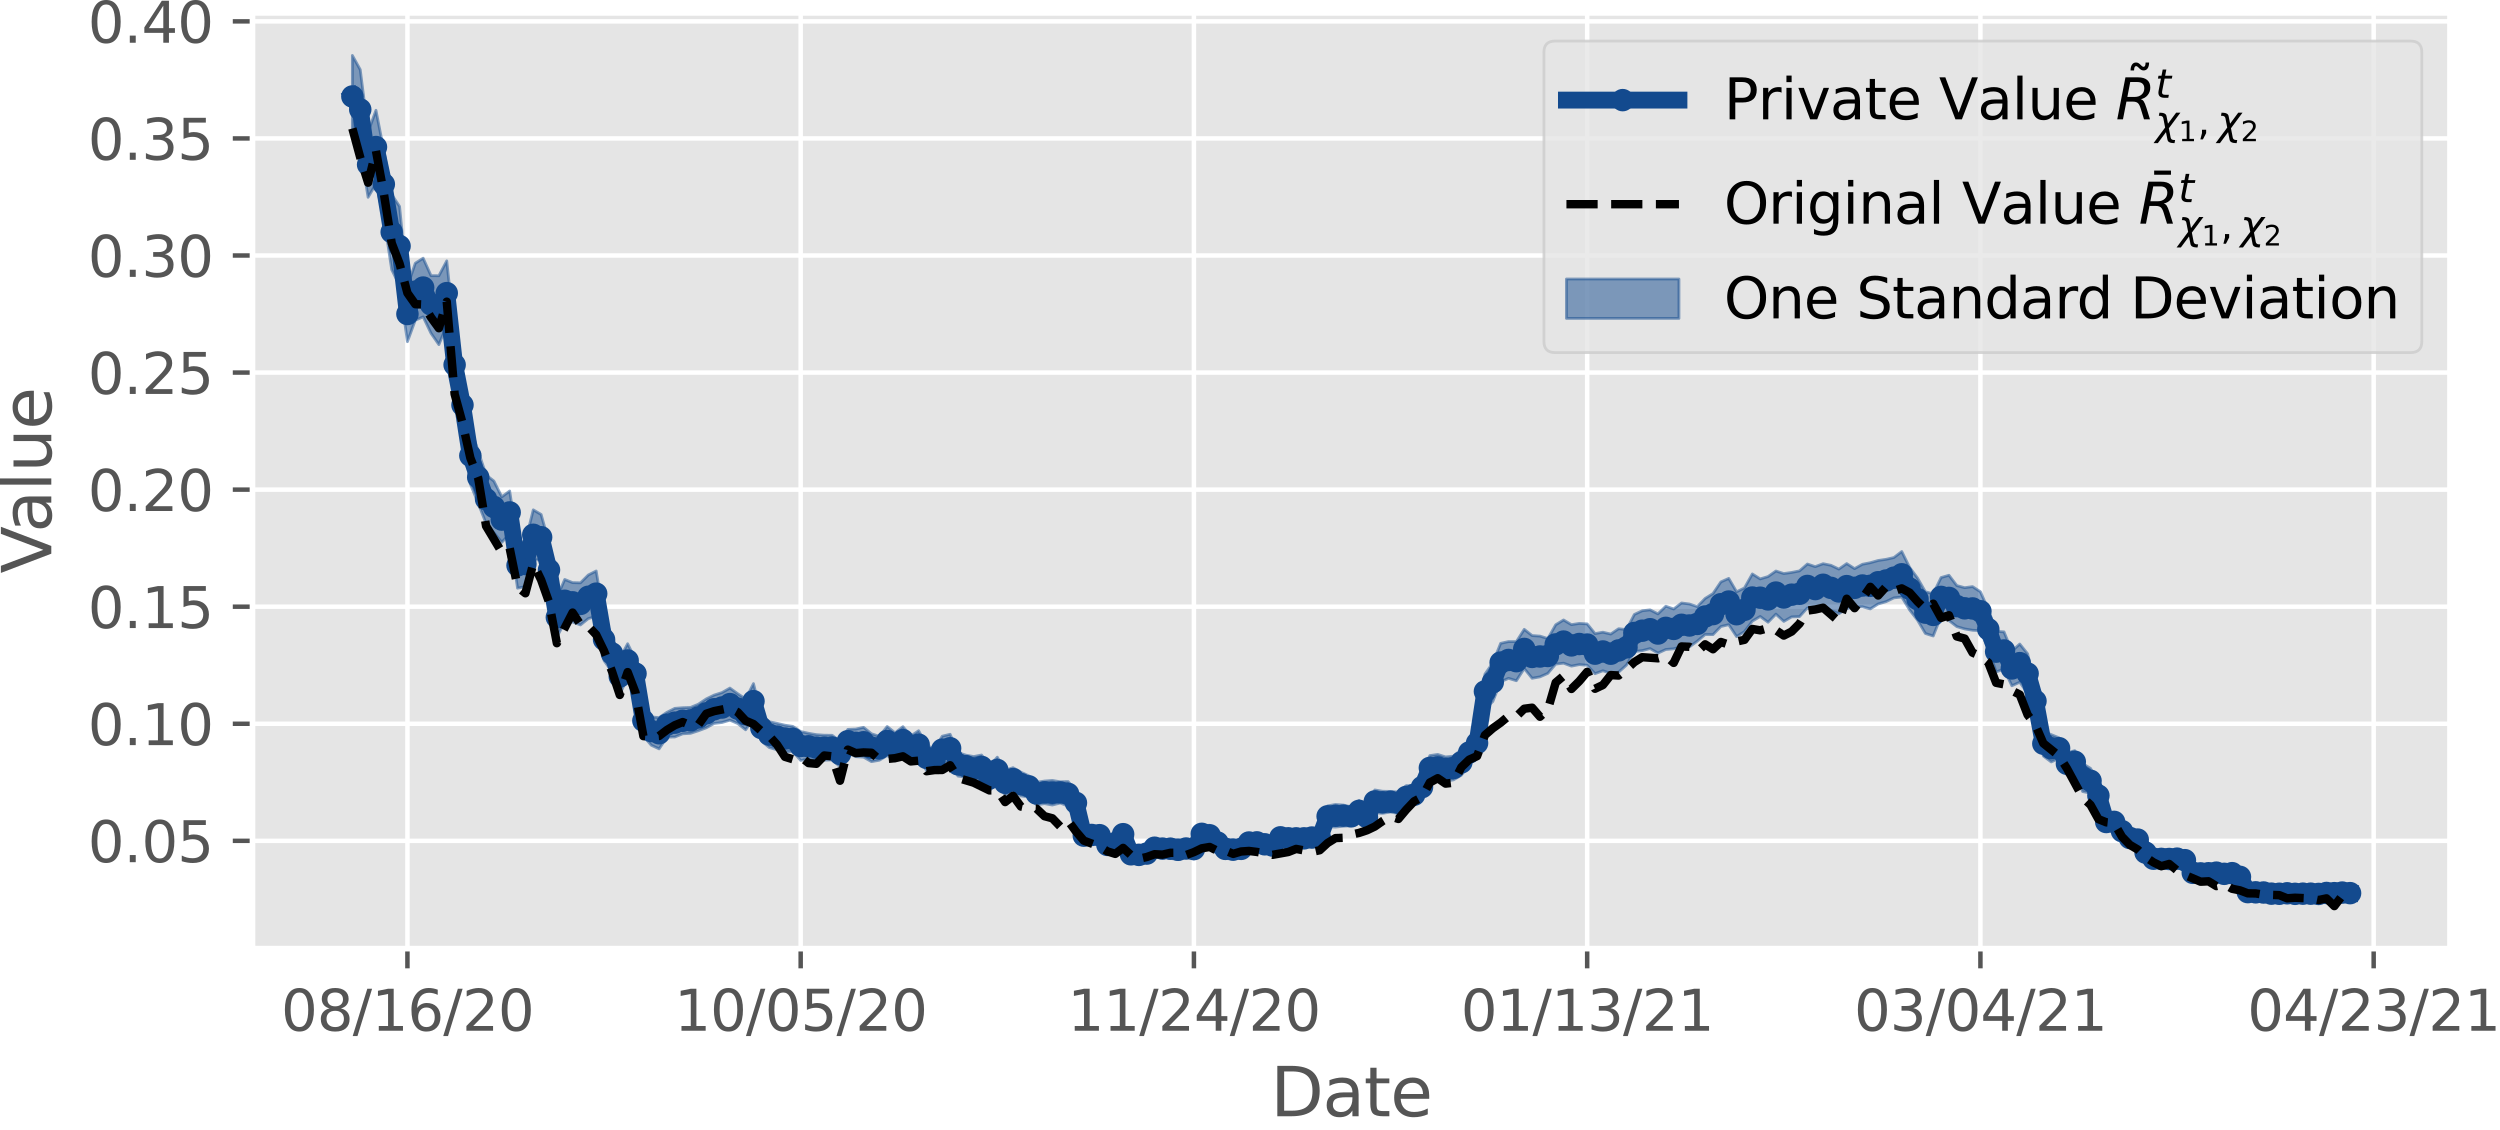 <?xml version="1.0" encoding="utf-8" standalone="no"?>
<!DOCTYPE svg PUBLIC "-//W3C//DTD SVG 1.1//EN"
  "http://www.w3.org/Graphics/SVG/1.1/DTD/svg11.dtd">
<svg xmlns:xlink="http://www.w3.org/1999/xlink" width="444.375pt" height="200.909pt" viewBox="0 0 444.375 200.909" xmlns="http://www.w3.org/2000/svg" version="1.1">
 <defs>
  <style type="text/css">*{stroke-linejoin: round; stroke-linecap: butt}</style>
 </defs>
 <g id="figure_1">
  <g id="patch_1">
   <path d="M 0 200.909 
L 444.375 200.909 
L 444.375 0 
L 0 0 
z
" style="fill: #ffffff"/>
  </g>
  <g id="axes_1">
   <g id="patch_2">
    <path d="M 44.879 168.618 
L 435.479 168.618 
L 435.479 2.298 
L 44.879 2.298 
z
" style="fill: #e5e5e5"/>
   </g>
   <g id="matplotlib.axis_1">
    <g id="xtick_1">
     <g id="line2d_1">
      <path d="M 72.42 168.618 
L 72.42 2.298 
" clip-path="url(#p290a06dd22)" style="fill: none; stroke: #ffffff; stroke-width: 0.8; stroke-linecap: square"/>
     </g>
     <g id="line2d_2">
      <defs>
       <path id="m575471d301" d="M 0 0 
L 0 3.5 
" style="stroke: #555555; stroke-width: 0.8"/>
      </defs>
      <g>
       <use xlink:href="#m575471d301" x="72.42" y="168.618" style="fill: #555555; stroke: #555555; stroke-width: 0.8"/>
      </g>
     </g>
     <g id="text_1">
      <!-- 08/16/20 -->
      <g style="fill: #555555" transform="translate(49.964 183.216) scale(0.1 -0.1)">
       <defs>
        <path id="DejaVuSans-30" d="M 2034 4250 
Q 1547 4250 1301 3770 
Q 1056 3291 1056 2328 
Q 1056 1369 1301 889 
Q 1547 409 2034 409 
Q 2525 409 2770 889 
Q 3016 1369 3016 2328 
Q 3016 3291 2770 3770 
Q 2525 4250 2034 4250 
z
M 2034 4750 
Q 2819 4750 3233 4129 
Q 3647 3509 3647 2328 
Q 3647 1150 3233 529 
Q 2819 -91 2034 -91 
Q 1250 -91 836 529 
Q 422 1150 422 2328 
Q 422 3509 836 4129 
Q 1250 4750 2034 4750 
z
" transform="scale(0.016)"/>
        <path id="DejaVuSans-38" d="M 2034 2216 
Q 1584 2216 1326 1975 
Q 1069 1734 1069 1313 
Q 1069 891 1326 650 
Q 1584 409 2034 409 
Q 2484 409 2743 651 
Q 3003 894 3003 1313 
Q 3003 1734 2745 1975 
Q 2488 2216 2034 2216 
z
M 1403 2484 
Q 997 2584 770 2862 
Q 544 3141 544 3541 
Q 544 4100 942 4425 
Q 1341 4750 2034 4750 
Q 2731 4750 3128 4425 
Q 3525 4100 3525 3541 
Q 3525 3141 3298 2862 
Q 3072 2584 2669 2484 
Q 3125 2378 3379 2068 
Q 3634 1759 3634 1313 
Q 3634 634 3220 271 
Q 2806 -91 2034 -91 
Q 1263 -91 848 271 
Q 434 634 434 1313 
Q 434 1759 690 2068 
Q 947 2378 1403 2484 
z
M 1172 3481 
Q 1172 3119 1398 2916 
Q 1625 2713 2034 2713 
Q 2441 2713 2670 2916 
Q 2900 3119 2900 3481 
Q 2900 3844 2670 4047 
Q 2441 4250 2034 4250 
Q 1625 4250 1398 4047 
Q 1172 3844 1172 3481 
z
" transform="scale(0.016)"/>
        <path id="DejaVuSans-2f" d="M 1625 4666 
L 2156 4666 
L 531 -594 
L 0 -594 
L 1625 4666 
z
" transform="scale(0.016)"/>
        <path id="DejaVuSans-31" d="M 794 531 
L 1825 531 
L 1825 4091 
L 703 3866 
L 703 4441 
L 1819 4666 
L 2450 4666 
L 2450 531 
L 3481 531 
L 3481 0 
L 794 0 
L 794 531 
z
" transform="scale(0.016)"/>
        <path id="DejaVuSans-36" d="M 2113 2584 
Q 1688 2584 1439 2293 
Q 1191 2003 1191 1497 
Q 1191 994 1439 701 
Q 1688 409 2113 409 
Q 2538 409 2786 701 
Q 3034 994 3034 1497 
Q 3034 2003 2786 2293 
Q 2538 2584 2113 2584 
z
M 3366 4563 
L 3366 3988 
Q 3128 4100 2886 4159 
Q 2644 4219 2406 4219 
Q 1781 4219 1451 3797 
Q 1122 3375 1075 2522 
Q 1259 2794 1537 2939 
Q 1816 3084 2150 3084 
Q 2853 3084 3261 2657 
Q 3669 2231 3669 1497 
Q 3669 778 3244 343 
Q 2819 -91 2113 -91 
Q 1303 -91 875 529 
Q 447 1150 447 2328 
Q 447 3434 972 4092 
Q 1497 4750 2381 4750 
Q 2619 4750 2861 4703 
Q 3103 4656 3366 4563 
z
" transform="scale(0.016)"/>
        <path id="DejaVuSans-32" d="M 1228 531 
L 3431 531 
L 3431 0 
L 469 0 
L 469 531 
Q 828 903 1448 1529 
Q 2069 2156 2228 2338 
Q 2531 2678 2651 2914 
Q 2772 3150 2772 3378 
Q 2772 3750 2511 3984 
Q 2250 4219 1831 4219 
Q 1534 4219 1204 4116 
Q 875 4013 500 3803 
L 500 4441 
Q 881 4594 1212 4672 
Q 1544 4750 1819 4750 
Q 2544 4750 2975 4387 
Q 3406 4025 3406 3419 
Q 3406 3131 3298 2873 
Q 3191 2616 2906 2266 
Q 2828 2175 2409 1742 
Q 1991 1309 1228 531 
z
" transform="scale(0.016)"/>
       </defs>
       <use xlink:href="#DejaVuSans-30"/>
       <use xlink:href="#DejaVuSans-38" x="63.623"/>
       <use xlink:href="#DejaVuSans-2f" x="127.246"/>
       <use xlink:href="#DejaVuSans-31" x="160.938"/>
       <use xlink:href="#DejaVuSans-36" x="224.561"/>
       <use xlink:href="#DejaVuSans-2f" x="288.184"/>
       <use xlink:href="#DejaVuSans-32" x="321.875"/>
       <use xlink:href="#DejaVuSans-30" x="385.498"/>
      </g>
     </g>
    </g>
    <g id="xtick_2">
     <g id="line2d_3">
      <path d="M 142.32 168.618 
L 142.32 2.298 
" clip-path="url(#p290a06dd22)" style="fill: none; stroke: #ffffff; stroke-width: 0.8; stroke-linecap: square"/>
     </g>
     <g id="line2d_4">
      <g>
       <use xlink:href="#m575471d301" x="142.32" y="168.618" style="fill: #555555; stroke: #555555; stroke-width: 0.8"/>
      </g>
     </g>
     <g id="text_2">
      <!-- 10/05/20 -->
      <g style="fill: #555555" transform="translate(119.863 183.216) scale(0.1 -0.1)">
       <defs>
        <path id="DejaVuSans-35" d="M 691 4666 
L 3169 4666 
L 3169 4134 
L 1269 4134 
L 1269 2991 
Q 1406 3038 1543 3061 
Q 1681 3084 1819 3084 
Q 2600 3084 3056 2656 
Q 3513 2228 3513 1497 
Q 3513 744 3044 326 
Q 2575 -91 1722 -91 
Q 1428 -91 1123 -41 
Q 819 9 494 109 
L 494 744 
Q 775 591 1075 516 
Q 1375 441 1709 441 
Q 2250 441 2565 725 
Q 2881 1009 2881 1497 
Q 2881 1984 2565 2268 
Q 2250 2553 1709 2553 
Q 1456 2553 1204 2497 
Q 953 2441 691 2322 
L 691 4666 
z
" transform="scale(0.016)"/>
       </defs>
       <use xlink:href="#DejaVuSans-31"/>
       <use xlink:href="#DejaVuSans-30" x="63.623"/>
       <use xlink:href="#DejaVuSans-2f" x="127.246"/>
       <use xlink:href="#DejaVuSans-30" x="160.938"/>
       <use xlink:href="#DejaVuSans-35" x="224.561"/>
       <use xlink:href="#DejaVuSans-2f" x="288.184"/>
       <use xlink:href="#DejaVuSans-32" x="321.875"/>
       <use xlink:href="#DejaVuSans-30" x="385.498"/>
      </g>
     </g>
    </g>
    <g id="xtick_3">
     <g id="line2d_5">
      <path d="M 212.219 168.618 
L 212.219 2.298 
" clip-path="url(#p290a06dd22)" style="fill: none; stroke: #ffffff; stroke-width: 0.8; stroke-linecap: square"/>
     </g>
     <g id="line2d_6">
      <g>
       <use xlink:href="#m575471d301" x="212.219" y="168.618" style="fill: #555555; stroke: #555555; stroke-width: 0.8"/>
      </g>
     </g>
     <g id="text_3">
      <!-- 11/24/20 -->
      <g style="fill: #555555" transform="translate(189.763 183.216) scale(0.1 -0.1)">
       <defs>
        <path id="DejaVuSans-34" d="M 2419 4116 
L 825 1625 
L 2419 1625 
L 2419 4116 
z
M 2253 4666 
L 3047 4666 
L 3047 1625 
L 3713 1625 
L 3713 1100 
L 3047 1100 
L 3047 0 
L 2419 0 
L 2419 1100 
L 313 1100 
L 313 1709 
L 2253 4666 
z
" transform="scale(0.016)"/>
       </defs>
       <use xlink:href="#DejaVuSans-31"/>
       <use xlink:href="#DejaVuSans-31" x="63.623"/>
       <use xlink:href="#DejaVuSans-2f" x="127.246"/>
       <use xlink:href="#DejaVuSans-32" x="160.938"/>
       <use xlink:href="#DejaVuSans-34" x="224.561"/>
       <use xlink:href="#DejaVuSans-2f" x="288.184"/>
       <use xlink:href="#DejaVuSans-32" x="321.875"/>
       <use xlink:href="#DejaVuSans-30" x="385.498"/>
      </g>
     </g>
    </g>
    <g id="xtick_4">
     <g id="line2d_7">
      <path d="M 282.119 168.618 
L 282.119 2.298 
" clip-path="url(#p290a06dd22)" style="fill: none; stroke: #ffffff; stroke-width: 0.8; stroke-linecap: square"/>
     </g>
     <g id="line2d_8">
      <g>
       <use xlink:href="#m575471d301" x="282.119" y="168.618" style="fill: #555555; stroke: #555555; stroke-width: 0.8"/>
      </g>
     </g>
     <g id="text_4">
      <!-- 01/13/21 -->
      <g style="fill: #555555" transform="translate(259.663 183.216) scale(0.1 -0.1)">
       <defs>
        <path id="DejaVuSans-33" d="M 2597 2516 
Q 3050 2419 3304 2112 
Q 3559 1806 3559 1356 
Q 3559 666 3084 287 
Q 2609 -91 1734 -91 
Q 1441 -91 1130 -33 
Q 819 25 488 141 
L 488 750 
Q 750 597 1062 519 
Q 1375 441 1716 441 
Q 2309 441 2620 675 
Q 2931 909 2931 1356 
Q 2931 1769 2642 2001 
Q 2353 2234 1838 2234 
L 1294 2234 
L 1294 2753 
L 1863 2753 
Q 2328 2753 2575 2939 
Q 2822 3125 2822 3475 
Q 2822 3834 2567 4026 
Q 2313 4219 1838 4219 
Q 1578 4219 1281 4162 
Q 984 4106 628 3988 
L 628 4550 
Q 988 4650 1302 4700 
Q 1616 4750 1894 4750 
Q 2613 4750 3031 4423 
Q 3450 4097 3450 3541 
Q 3450 3153 3228 2886 
Q 3006 2619 2597 2516 
z
" transform="scale(0.016)"/>
       </defs>
       <use xlink:href="#DejaVuSans-30"/>
       <use xlink:href="#DejaVuSans-31" x="63.623"/>
       <use xlink:href="#DejaVuSans-2f" x="127.246"/>
       <use xlink:href="#DejaVuSans-31" x="160.938"/>
       <use xlink:href="#DejaVuSans-33" x="224.561"/>
       <use xlink:href="#DejaVuSans-2f" x="288.184"/>
       <use xlink:href="#DejaVuSans-32" x="321.875"/>
       <use xlink:href="#DejaVuSans-31" x="385.498"/>
      </g>
     </g>
    </g>
    <g id="xtick_5">
     <g id="line2d_9">
      <path d="M 352.019 168.618 
L 352.019 2.298 
" clip-path="url(#p290a06dd22)" style="fill: none; stroke: #ffffff; stroke-width: 0.8; stroke-linecap: square"/>
     </g>
     <g id="line2d_10">
      <g>
       <use xlink:href="#m575471d301" x="352.019" y="168.618" style="fill: #555555; stroke: #555555; stroke-width: 0.8"/>
      </g>
     </g>
     <g id="text_5">
      <!-- 03/04/21 -->
      <g style="fill: #555555" transform="translate(329.563 183.216) scale(0.1 -0.1)">
       <use xlink:href="#DejaVuSans-30"/>
       <use xlink:href="#DejaVuSans-33" x="63.623"/>
       <use xlink:href="#DejaVuSans-2f" x="127.246"/>
       <use xlink:href="#DejaVuSans-30" x="160.938"/>
       <use xlink:href="#DejaVuSans-34" x="224.561"/>
       <use xlink:href="#DejaVuSans-2f" x="288.184"/>
       <use xlink:href="#DejaVuSans-32" x="321.875"/>
       <use xlink:href="#DejaVuSans-31" x="385.498"/>
      </g>
     </g>
    </g>
    <g id="xtick_6">
     <g id="line2d_11">
      <path d="M 421.919 168.618 
L 421.919 2.298 
" clip-path="url(#p290a06dd22)" style="fill: none; stroke: #ffffff; stroke-width: 0.8; stroke-linecap: square"/>
     </g>
     <g id="line2d_12">
      <g>
       <use xlink:href="#m575471d301" x="421.919" y="168.618" style="fill: #555555; stroke: #555555; stroke-width: 0.8"/>
      </g>
     </g>
     <g id="text_6">
      <!-- 04/23/21 -->
      <g style="fill: #555555" transform="translate(399.463 183.216) scale(0.1 -0.1)">
       <use xlink:href="#DejaVuSans-30"/>
       <use xlink:href="#DejaVuSans-34" x="63.623"/>
       <use xlink:href="#DejaVuSans-2f" x="127.246"/>
       <use xlink:href="#DejaVuSans-32" x="160.938"/>
       <use xlink:href="#DejaVuSans-33" x="224.561"/>
       <use xlink:href="#DejaVuSans-2f" x="288.184"/>
       <use xlink:href="#DejaVuSans-32" x="321.875"/>
       <use xlink:href="#DejaVuSans-31" x="385.498"/>
      </g>
     </g>
    </g>
    <g id="text_7">
     <!-- Date -->
     <g style="fill: #555555" transform="translate(225.838 198.414) scale(0.12 -0.12)">
      <defs>
       <path id="DejaVuSans-44" d="M 1259 4147 
L 1259 519 
L 2022 519 
Q 2988 519 3436 956 
Q 3884 1394 3884 2338 
Q 3884 3275 3436 3711 
Q 2988 4147 2022 4147 
L 1259 4147 
z
M 628 4666 
L 1925 4666 
Q 3281 4666 3915 4102 
Q 4550 3538 4550 2338 
Q 4550 1131 3912 565 
Q 3275 0 1925 0 
L 628 0 
L 628 4666 
z
" transform="scale(0.016)"/>
       <path id="DejaVuSans-61" d="M 2194 1759 
Q 1497 1759 1228 1600 
Q 959 1441 959 1056 
Q 959 750 1161 570 
Q 1363 391 1709 391 
Q 2188 391 2477 730 
Q 2766 1069 2766 1631 
L 2766 1759 
L 2194 1759 
z
M 3341 1997 
L 3341 0 
L 2766 0 
L 2766 531 
Q 2569 213 2275 61 
Q 1981 -91 1556 -91 
Q 1019 -91 701 211 
Q 384 513 384 1019 
Q 384 1609 779 1909 
Q 1175 2209 1959 2209 
L 2766 2209 
L 2766 2266 
Q 2766 2663 2505 2880 
Q 2244 3097 1772 3097 
Q 1472 3097 1187 3025 
Q 903 2953 641 2809 
L 641 3341 
Q 956 3463 1253 3523 
Q 1550 3584 1831 3584 
Q 2591 3584 2966 3190 
Q 3341 2797 3341 1997 
z
" transform="scale(0.016)"/>
       <path id="DejaVuSans-74" d="M 1172 4494 
L 1172 3500 
L 2356 3500 
L 2356 3053 
L 1172 3053 
L 1172 1153 
Q 1172 725 1289 603 
Q 1406 481 1766 481 
L 2356 481 
L 2356 0 
L 1766 0 
Q 1100 0 847 248 
Q 594 497 594 1153 
L 594 3053 
L 172 3053 
L 172 3500 
L 594 3500 
L 594 4494 
L 1172 4494 
z
" transform="scale(0.016)"/>
       <path id="DejaVuSans-65" d="M 3597 1894 
L 3597 1613 
L 953 1613 
Q 991 1019 1311 708 
Q 1631 397 2203 397 
Q 2534 397 2845 478 
Q 3156 559 3463 722 
L 3463 178 
Q 3153 47 2828 -22 
Q 2503 -91 2169 -91 
Q 1331 -91 842 396 
Q 353 884 353 1716 
Q 353 2575 817 3079 
Q 1281 3584 2069 3584 
Q 2775 3584 3186 3129 
Q 3597 2675 3597 1894 
z
M 3022 2063 
Q 3016 2534 2758 2815 
Q 2500 3097 2075 3097 
Q 1594 3097 1305 2825 
Q 1016 2553 972 2059 
L 3022 2063 
z
" transform="scale(0.016)"/>
      </defs>
      <use xlink:href="#DejaVuSans-44"/>
      <use xlink:href="#DejaVuSans-61" x="77.002"/>
      <use xlink:href="#DejaVuSans-74" x="138.281"/>
      <use xlink:href="#DejaVuSans-65" x="177.49"/>
     </g>
    </g>
   </g>
   <g id="matplotlib.axis_2">
    <g id="ytick_1">
     <g id="line2d_13">
      <path d="M 44.879 149.456 
L 435.479 149.456 
" clip-path="url(#p290a06dd22)" style="fill: none; stroke: #ffffff; stroke-width: 0.8; stroke-linecap: square"/>
     </g>
     <g id="line2d_14">
      <defs>
       <path id="m7c1d9e7d72" d="M 0 0 
L -3.5 0 
" style="stroke: #555555; stroke-width: 0.8"/>
      </defs>
      <g>
       <use xlink:href="#m7c1d9e7d72" x="44.879" y="149.456" style="fill: #555555; stroke: #555555; stroke-width: 0.8"/>
      </g>
     </g>
     <g id="text_8">
      <!-- 0.05 -->
      <g style="fill: #555555" transform="translate(15.614 153.255) scale(0.1 -0.1)">
       <defs>
        <path id="DejaVuSans-2e" d="M 684 794 
L 1344 794 
L 1344 0 
L 684 0 
L 684 794 
z
" transform="scale(0.016)"/>
       </defs>
       <use xlink:href="#DejaVuSans-30"/>
       <use xlink:href="#DejaVuSans-2e" x="63.623"/>
       <use xlink:href="#DejaVuSans-30" x="95.41"/>
       <use xlink:href="#DejaVuSans-35" x="159.033"/>
      </g>
     </g>
    </g>
    <g id="ytick_2">
     <g id="line2d_15">
      <path d="M 44.879 128.648 
L 435.479 128.648 
" clip-path="url(#p290a06dd22)" style="fill: none; stroke: #ffffff; stroke-width: 0.8; stroke-linecap: square"/>
     </g>
     <g id="line2d_16">
      <g>
       <use xlink:href="#m7c1d9e7d72" x="44.879" y="128.648" style="fill: #555555; stroke: #555555; stroke-width: 0.8"/>
      </g>
     </g>
     <g id="text_9">
      <!-- 0.10 -->
      <g style="fill: #555555" transform="translate(15.614 132.447) scale(0.1 -0.1)">
       <use xlink:href="#DejaVuSans-30"/>
       <use xlink:href="#DejaVuSans-2e" x="63.623"/>
       <use xlink:href="#DejaVuSans-31" x="95.41"/>
       <use xlink:href="#DejaVuSans-30" x="159.033"/>
      </g>
     </g>
    </g>
    <g id="ytick_3">
     <g id="line2d_17">
      <path d="M 44.879 107.84 
L 435.479 107.84 
" clip-path="url(#p290a06dd22)" style="fill: none; stroke: #ffffff; stroke-width: 0.8; stroke-linecap: square"/>
     </g>
     <g id="line2d_18">
      <g>
       <use xlink:href="#m7c1d9e7d72" x="44.879" y="107.84" style="fill: #555555; stroke: #555555; stroke-width: 0.8"/>
      </g>
     </g>
     <g id="text_10">
      <!-- 0.15 -->
      <g style="fill: #555555" transform="translate(15.614 111.639) scale(0.1 -0.1)">
       <use xlink:href="#DejaVuSans-30"/>
       <use xlink:href="#DejaVuSans-2e" x="63.623"/>
       <use xlink:href="#DejaVuSans-31" x="95.41"/>
       <use xlink:href="#DejaVuSans-35" x="159.033"/>
      </g>
     </g>
    </g>
    <g id="ytick_4">
     <g id="line2d_19">
      <path d="M 44.879 87.032 
L 435.479 87.032 
" clip-path="url(#p290a06dd22)" style="fill: none; stroke: #ffffff; stroke-width: 0.8; stroke-linecap: square"/>
     </g>
     <g id="line2d_20">
      <g>
       <use xlink:href="#m7c1d9e7d72" x="44.879" y="87.032" style="fill: #555555; stroke: #555555; stroke-width: 0.8"/>
      </g>
     </g>
     <g id="text_11">
      <!-- 0.20 -->
      <g style="fill: #555555" transform="translate(15.614 90.831) scale(0.1 -0.1)">
       <use xlink:href="#DejaVuSans-30"/>
       <use xlink:href="#DejaVuSans-2e" x="63.623"/>
       <use xlink:href="#DejaVuSans-32" x="95.41"/>
       <use xlink:href="#DejaVuSans-30" x="159.033"/>
      </g>
     </g>
    </g>
    <g id="ytick_5">
     <g id="line2d_21">
      <path d="M 44.879 66.224 
L 435.479 66.224 
" clip-path="url(#p290a06dd22)" style="fill: none; stroke: #ffffff; stroke-width: 0.8; stroke-linecap: square"/>
     </g>
     <g id="line2d_22">
      <g>
       <use xlink:href="#m7c1d9e7d72" x="44.879" y="66.224" style="fill: #555555; stroke: #555555; stroke-width: 0.8"/>
      </g>
     </g>
     <g id="text_12">
      <!-- 0.25 -->
      <g style="fill: #555555" transform="translate(15.614 70.023) scale(0.1 -0.1)">
       <use xlink:href="#DejaVuSans-30"/>
       <use xlink:href="#DejaVuSans-2e" x="63.623"/>
       <use xlink:href="#DejaVuSans-32" x="95.41"/>
       <use xlink:href="#DejaVuSans-35" x="159.033"/>
      </g>
     </g>
    </g>
    <g id="ytick_6">
     <g id="line2d_23">
      <path d="M 44.879 45.415 
L 435.479 45.415 
" clip-path="url(#p290a06dd22)" style="fill: none; stroke: #ffffff; stroke-width: 0.8; stroke-linecap: square"/>
     </g>
     <g id="line2d_24">
      <g>
       <use xlink:href="#m7c1d9e7d72" x="44.879" y="45.415" style="fill: #555555; stroke: #555555; stroke-width: 0.8"/>
      </g>
     </g>
     <g id="text_13">
      <!-- 0.30 -->
      <g style="fill: #555555" transform="translate(15.614 49.215) scale(0.1 -0.1)">
       <use xlink:href="#DejaVuSans-30"/>
       <use xlink:href="#DejaVuSans-2e" x="63.623"/>
       <use xlink:href="#DejaVuSans-33" x="95.41"/>
       <use xlink:href="#DejaVuSans-30" x="159.033"/>
      </g>
     </g>
    </g>
    <g id="ytick_7">
     <g id="line2d_25">
      <path d="M 44.879 24.607 
L 435.479 24.607 
" clip-path="url(#p290a06dd22)" style="fill: none; stroke: #ffffff; stroke-width: 0.8; stroke-linecap: square"/>
     </g>
     <g id="line2d_26">
      <g>
       <use xlink:href="#m7c1d9e7d72" x="44.879" y="24.607" style="fill: #555555; stroke: #555555; stroke-width: 0.8"/>
      </g>
     </g>
     <g id="text_14">
      <!-- 0.35 -->
      <g style="fill: #555555" transform="translate(15.614 28.407) scale(0.1 -0.1)">
       <use xlink:href="#DejaVuSans-30"/>
       <use xlink:href="#DejaVuSans-2e" x="63.623"/>
       <use xlink:href="#DejaVuSans-33" x="95.41"/>
       <use xlink:href="#DejaVuSans-35" x="159.033"/>
      </g>
     </g>
    </g>
    <g id="ytick_8">
     <g id="line2d_27">
      <path d="M 44.879 3.799 
L 435.479 3.799 
" clip-path="url(#p290a06dd22)" style="fill: none; stroke: #ffffff; stroke-width: 0.8; stroke-linecap: square"/>
     </g>
     <g id="line2d_28">
      <g>
       <use xlink:href="#m7c1d9e7d72" x="44.879" y="3.799" style="fill: #555555; stroke: #555555; stroke-width: 0.8"/>
      </g>
     </g>
     <g id="text_15">
      <!-- 0.40 -->
      <g style="fill: #555555" transform="translate(15.614 7.598) scale(0.1 -0.1)">
       <use xlink:href="#DejaVuSans-30"/>
       <use xlink:href="#DejaVuSans-2e" x="63.623"/>
       <use xlink:href="#DejaVuSans-34" x="95.41"/>
       <use xlink:href="#DejaVuSans-30" x="159.033"/>
      </g>
     </g>
    </g>
    <g id="text_16">
     <!-- Value -->
     <g style="fill: #555555" transform="translate(9.118 101.935) rotate(-90) scale(0.12 -0.12)">
      <defs>
       <path id="DejaVuSans-56" d="M 1831 0 
L 50 4666 
L 709 4666 
L 2188 738 
L 3669 4666 
L 4325 4666 
L 2547 0 
L 1831 0 
z
" transform="scale(0.016)"/>
       <path id="DejaVuSans-6c" d="M 603 4863 
L 1178 4863 
L 1178 0 
L 603 0 
L 603 4863 
z
" transform="scale(0.016)"/>
       <path id="DejaVuSans-75" d="M 544 1381 
L 544 3500 
L 1119 3500 
L 1119 1403 
Q 1119 906 1312 657 
Q 1506 409 1894 409 
Q 2359 409 2629 706 
Q 2900 1003 2900 1516 
L 2900 3500 
L 3475 3500 
L 3475 0 
L 2900 0 
L 2900 538 
Q 2691 219 2414 64 
Q 2138 -91 1772 -91 
Q 1169 -91 856 284 
Q 544 659 544 1381 
z
M 1991 3584 
L 1991 3584 
z
" transform="scale(0.016)"/>
      </defs>
      <use xlink:href="#DejaVuSans-56"/>
      <use xlink:href="#DejaVuSans-61" x="60.658"/>
      <use xlink:href="#DejaVuSans-6c" x="121.938"/>
      <use xlink:href="#DejaVuSans-75" x="149.721"/>
      <use xlink:href="#DejaVuSans-65" x="213.1"/>
     </g>
    </g>
   </g>
   <g id="PolyCollection_1">
    <defs>
     <path id="maf483ec92a" d="M 62.634 -176.468 
L 62.634 -191.052 
L 64.032 -188.533 
L 65.43 -177.454 
L 66.828 -181.302 
L 68.226 -174.164 
L 69.624 -166.331 
L 71.022 -164.213 
L 72.42 -150.015 
L 73.818 -154.125 
L 75.216 -155.015 
L 76.614 -151.917 
L 78.012 -151.898 
L 79.41 -154.539 
L 80.808 -141.388 
L 82.206 -134.002 
L 83.604 -124.956 
L 85.002 -120.703 
L 86.4 -116.496 
L 87.798 -115.386 
L 89.196 -112.587 
L 90.594 -113.634 
L 91.992 -104.451 
L 93.39 -104.662 
L 94.788 -110.283 
L 96.186 -109.463 
L 97.584 -104.446 
L 98.982 -94.689 
L 100.38 -97.908 
L 101.778 -97.346 
L 103.176 -97.311 
L 104.574 -98.708 
L 105.972 -99.417 
L 107.37 -90.989 
L 108.768 -88 
L 110.166 -83.86 
L 111.564 -86.483 
L 112.962 -83.665 
L 114.36 -75.524 
L 115.758 -73.484 
L 117.156 -73.348 
L 118.554 -74.301 
L 119.952 -75 
L 121.35 -75.112 
L 122.748 -75.16 
L 124.146 -75.748 
L 125.544 -76.682 
L 126.942 -77.361 
L 128.34 -77.804 
L 129.738 -78.603 
L 131.136 -77.596 
L 132.534 -76.672 
L 133.932 -79.396 
L 135.33 -73.782 
L 136.728 -72.625 
L 138.126 -72.328 
L 139.524 -72.004 
L 140.922 -71.794 
L 142.32 -70.879 
L 143.718 -70.567 
L 145.116 -70.322 
L 146.514 -70.225 
L 147.912 -70.214 
L 149.31 -69.157 
L 150.708 -71.261 
L 152.106 -71.319 
L 153.504 -71.622 
L 154.902 -70.485 
L 156.3 -70.028 
L 157.698 -71.772 
L 159.096 -70.645 
L 160.494 -71.744 
L 161.892 -70.078 
L 163.29 -71.02 
L 164.688 -68.449 
L 166.086 -67.761 
L 167.484 -70.051 
L 168.882 -70.391 
L 170.28 -67.146 
L 171.678 -66.681 
L 173.076 -66.432 
L 174.474 -66.706 
L 175.872 -64.711 
L 177.27 -66.319 
L 178.668 -63.976 
L 180.066 -64.454 
L 181.464 -63.653 
L 182.862 -63.014 
L 184.26 -61.854 
L 185.658 -62.078 
L 187.056 -62.183 
L 188.454 -61.951 
L 189.852 -61.985 
L 191.25 -60.305 
L 192.648 -53.953 
L 194.046 -54.077 
L 195.444 -53.985 
L 196.842 -52.164 
L 198.24 -52.388 
L 199.637 -54.162 
L 201.035 -50.49 
L 202.433 -50.595 
L 203.831 -50.661 
L 205.229 -51.759 
L 206.627 -51.495 
L 208.025 -51.765 
L 209.423 -51.614 
L 210.821 -51.608 
L 212.219 -51.74 
L 213.617 -54.166 
L 215.015 -54.215 
L 216.413 -52.701 
L 217.811 -51.71 
L 219.209 -51.609 
L 220.607 -51.372 
L 222.005 -52.783 
L 223.403 -52.665 
L 224.801 -52.34 
L 226.199 -52.109 
L 227.597 -53.362 
L 228.995 -53.284 
L 230.393 -53.342 
L 231.791 -53.396 
L 233.189 -53.621 
L 234.587 -53.507 
L 235.985 -57.663 
L 237.383 -57.913 
L 238.781 -57.811 
L 240.179 -57.491 
L 241.577 -58.641 
L 242.975 -57.423 
L 244.373 -60.493 
L 245.771 -60.261 
L 247.169 -60.235 
L 248.567 -60.123 
L 249.965 -61.263 
L 251.363 -61.254 
L 252.761 -62.883 
L 254.159 -66.602 
L 255.557 -66.809 
L 256.955 -66.363 
L 258.353 -66.497 
L 259.751 -67.676 
L 261.149 -69.378 
L 262.547 -71.162 
L 263.945 -81.077 
L 265.343 -83.067 
L 266.741 -86.557 
L 268.139 -86.867 
L 269.537 -86.859 
L 270.935 -89.043 
L 272.333 -87.937 
L 273.731 -87.839 
L 275.129 -87.402 
L 276.527 -89.857 
L 277.925 -90.71 
L 279.323 -89.876 
L 280.721 -90.096 
L 282.119 -90.013 
L 283.517 -88.284 
L 284.915 -88.535 
L 286.313 -88.205 
L 287.711 -89.154 
L 289.109 -88.993 
L 290.507 -91.691 
L 291.905 -92.346 
L 293.303 -92.505 
L 294.701 -91.791 
L 296.099 -93.153 
L 297.497 -92.657 
L 298.895 -93.731 
L 300.293 -93.548 
L 301.691 -93.081 
L 303.089 -94.534 
L 304.487 -95.403 
L 305.885 -97.473 
L 307.283 -98.098 
L 308.681 -95.714 
L 310.079 -96.405 
L 311.477 -98.891 
L 312.875 -98.006 
L 314.273 -98.425 
L 315.671 -99.412 
L 317.069 -98.957 
L 318.467 -99.156 
L 319.865 -99.433 
L 321.263 -100.656 
L 322.661 -100.187 
L 324.059 -100.713 
L 325.457 -100.426 
L 326.855 -99.754 
L 328.253 -100.73 
L 329.651 -99.834 
L 331.049 -100.609 
L 332.447 -100.886 
L 333.845 -101.281 
L 335.243 -101.486 
L 336.641 -101.806 
L 338.039 -102.875 
L 339.437 -100.047 
L 340.835 -98.168 
L 342.233 -95.72 
L 343.631 -95.362 
L 345.029 -98.249 
L 346.427 -98.656 
L 347.825 -96.821 
L 349.223 -96.446 
L 350.621 -96.64 
L 352.019 -95.725 
L 353.417 -92.555 
L 354.815 -88.689 
L 356.213 -88.593 
L 357.611 -85.176 
L 359.009 -86.432 
L 360.407 -84.694 
L 361.805 -78.916 
L 363.203 -70.906 
L 364.601 -70.331 
L 365.999 -69.762 
L 367.397 -67.102 
L 368.795 -67.48 
L 370.193 -65.18 
L 371.591 -64.331 
L 372.989 -61.641 
L 374.387 -56.207 
L 375.785 -56.524 
L 377.183 -54.64 
L 378.581 -53.496 
L 379.979 -53.179 
L 381.377 -50.843 
L 382.775 -49.606 
L 384.173 -49.943 
L 385.571 -49.828 
L 386.969 -49.746 
L 388.367 -49.415 
L 389.765 -47.132 
L 391.163 -46.974 
L 392.561 -47.177 
L 393.959 -47.363 
L 395.357 -46.889 
L 396.755 -46.916 
L 398.153 -46.515 
L 399.551 -43.42 
L 400.949 -43.351 
L 402.347 -43.356 
L 403.745 -43.183 
L 405.143 -43.059 
L 406.541 -43.196 
L 407.939 -43.066 
L 409.337 -43.199 
L 410.735 -43.204 
L 412.133 -43.21 
L 413.531 -43.228 
L 414.929 -43.232 
L 416.327 -43.227 
L 417.725 -43.198 
L 417.725 -41.109 
L 417.725 -41.109 
L 416.327 -41.281 
L 414.929 -41.072 
L 413.531 -41.139 
L 412.133 -40.812 
L 410.735 -40.914 
L 409.337 -40.919 
L 407.939 -40.993 
L 406.541 -41.056 
L 405.143 -41.026 
L 403.745 -40.94 
L 402.347 -41.178 
L 400.949 -41.248 
L 399.551 -41.251 
L 398.153 -43.578 
L 396.755 -44.493 
L 395.357 -44.282 
L 393.959 -44.228 
L 392.561 -44.203 
L 391.163 -44.357 
L 389.765 -44.403 
L 388.367 -46.611 
L 386.969 -46.821 
L 385.571 -46.618 
L 384.173 -46.539 
L 382.775 -46.939 
L 381.377 -47.866 
L 379.979 -50.167 
L 378.581 -50.408 
L 377.183 -51.702 
L 375.785 -53.118 
L 374.387 -53.386 
L 372.989 -57.34 
L 371.591 -59.919 
L 370.193 -60.21 
L 368.795 -63.54 
L 367.397 -63.19 
L 365.999 -66.07 
L 364.601 -65.476 
L 363.203 -66.529 
L 361.805 -73.68 
L 360.407 -77.675 
L 359.009 -79.643 
L 357.611 -79.014 
L 356.213 -81.982 
L 354.815 -81.469 
L 353.417 -85.562 
L 352.019 -88.804 
L 350.621 -88.881 
L 349.223 -89.115 
L 347.825 -89.53 
L 346.427 -90.606 
L 345.029 -91.368 
L 343.631 -87.86 
L 342.233 -88.308 
L 340.835 -90.682 
L 339.437 -92.492 
L 338.039 -94.783 
L 336.641 -94.637 
L 335.243 -93.962 
L 333.845 -93.554 
L 332.447 -92.674 
L 331.049 -93.06 
L 329.651 -93.013 
L 328.253 -92.722 
L 326.855 -91.813 
L 325.457 -92.404 
L 324.059 -93.22 
L 322.661 -92.216 
L 321.263 -92.856 
L 319.865 -91.306 
L 318.467 -91.258 
L 317.069 -90.455 
L 315.671 -91.747 
L 314.273 -90.305 
L 312.875 -91.33 
L 311.477 -90.502 
L 310.079 -88.638 
L 308.681 -87.753 
L 307.283 -89.87 
L 305.885 -89.543 
L 304.487 -88.107 
L 303.089 -88.127 
L 301.691 -86.938 
L 300.293 -85.913 
L 298.895 -85.971 
L 297.497 -85.585 
L 296.099 -85.462 
L 294.701 -84.813 
L 293.303 -85.624 
L 291.905 -85.261 
L 290.507 -85.103 
L 289.109 -82.694 
L 287.711 -81.439 
L 286.313 -81.224 
L 284.915 -81.683 
L 283.517 -81.162 
L 282.119 -82.662 
L 280.721 -82.776 
L 279.323 -82.504 
L 277.925 -83.028 
L 276.527 -82.869 
L 275.129 -81.217 
L 273.731 -80.596 
L 272.333 -80.345 
L 270.935 -82.077 
L 269.537 -79.91 
L 268.139 -80.336 
L 266.741 -79.72 
L 265.343 -76.211 
L 263.945 -74.942 
L 262.547 -66.487 
L 261.149 -64.929 
L 259.751 -63.114 
L 258.353 -62.286 
L 256.955 -62.062 
L 255.557 -62.219 
L 254.159 -62.224 
L 252.761 -59.107 
L 251.363 -58.034 
L 249.965 -57.25 
L 248.567 -56.307 
L 247.169 -56.569 
L 245.771 -56.345 
L 244.373 -56.416 
L 242.975 -53.916 
L 241.577 -54.914 
L 240.179 -54.129 
L 238.781 -54.047 
L 237.383 -53.896 
L 235.985 -53.961 
L 234.587 -50.593 
L 233.189 -50.452 
L 231.791 -50.393 
L 230.393 -50.446 
L 228.995 -50.519 
L 227.597 -50.789 
L 226.199 -49.111 
L 224.801 -49.328 
L 223.403 -49.694 
L 222.005 -49.523 
L 220.607 -48.676 
L 219.209 -48.168 
L 217.811 -48.333 
L 216.413 -49.596 
L 215.015 -50.657 
L 213.617 -51.228 
L 212.219 -48.227 
L 210.821 -48.564 
L 209.423 -48.106 
L 208.025 -48.334 
L 206.627 -48.643 
L 205.229 -48.696 
L 203.831 -47.71 
L 202.433 -47.308 
L 201.035 -47.625 
L 199.637 -51.107 
L 198.24 -49.692 
L 196.842 -49.288 
L 195.444 -50.929 
L 194.046 -50.91 
L 192.648 -50.789 
L 191.25 -56.091 
L 189.852 -57.635 
L 188.454 -58.169 
L 187.056 -57.814 
L 185.658 -58.064 
L 184.26 -57.856 
L 182.862 -59.266 
L 181.464 -59.426 
L 180.066 -60.392 
L 178.668 -59.555 
L 177.27 -61.783 
L 175.872 -60.368 
L 174.474 -62.475 
L 173.076 -62.176 
L 171.678 -62.776 
L 170.28 -62.959 
L 168.882 -65.434 
L 167.484 -65.274 
L 166.086 -63.876 
L 164.688 -63.944 
L 163.29 -66.078 
L 161.892 -65.578 
L 160.494 -66.949 
L 159.096 -65.657 
L 157.698 -66.626 
L 156.3 -65.776 
L 154.902 -65.526 
L 153.504 -66.324 
L 152.106 -66.411 
L 150.708 -67.06 
L 149.31 -64.633 
L 147.912 -65.841 
L 146.514 -65.784 
L 145.116 -65.7 
L 143.718 -65.945 
L 142.32 -65.741 
L 140.922 -67.354 
L 139.524 -67.267 
L 138.126 -67.631 
L 136.728 -68.036 
L 135.33 -69.225 
L 133.932 -73.157 
L 132.534 -71.188 
L 131.136 -72.299 
L 129.738 -72.906 
L 128.34 -72.486 
L 126.942 -72.32 
L 125.544 -71.541 
L 124.146 -71.019 
L 122.748 -70.563 
L 121.35 -70.472 
L 119.952 -69.91 
L 118.554 -69.889 
L 117.156 -67.797 
L 115.758 -68.449 
L 114.36 -70.082 
L 112.962 -78.688 
L 111.564 -80.536 
L 110.166 -77.469 
L 108.768 -81.521 
L 107.37 -83.485 
L 105.972 -91.356 
L 104.574 -90.954 
L 103.176 -89.821 
L 101.778 -90.347 
L 100.38 -90.338 
L 98.982 -87.671 
L 97.584 -94.762 
L 96.186 -101.367 
L 94.788 -101.417 
L 93.39 -96.642 
L 91.992 -96.36 
L 90.594 -106.023 
L 89.196 -104.516 
L 87.798 -106.215 
L 86.4 -107.867 
L 85.002 -111.431 
L 83.604 -114.881 
L 82.206 -123.841 
L 80.808 -130.731 
L 79.41 -143.073 
L 78.012 -139.65 
L 76.614 -141.665 
L 75.216 -144.579 
L 73.818 -144 
L 72.42 -140.179 
L 71.022 -150.131 
L 69.624 -152.983 
L 68.226 -162.175 
L 66.828 -168.244 
L 65.43 -165.837 
L 64.032 -174.357 
L 62.634 -176.468 
z
" style="stroke: #134a8e; stroke-opacity: 0.5; stroke-width: 0.5"/>
    </defs>
    <g clip-path="url(#p290a06dd22)">
     <use xlink:href="#maf483ec92a" x="0" y="200.909" style="fill: #134a8e; fill-opacity: 0.5; stroke: #134a8e; stroke-opacity: 0.5; stroke-width: 0.5"/>
    </g>
   </g>
   <g id="line2d_29">
    <path d="M 62.634 17.15 
L 64.032 19.464 
L 65.43 29.264 
L 66.828 26.136 
L 68.226 32.74 
L 69.624 41.252 
L 71.022 43.737 
L 72.42 55.812 
L 73.818 51.846 
L 75.216 51.113 
L 76.614 54.118 
L 78.012 55.136 
L 79.41 52.103 
L 80.808 64.85 
L 82.206 71.988 
L 83.604 80.991 
L 86.4 88.728 
L 87.798 90.109 
L 89.196 92.358 
L 90.594 91.081 
L 91.992 100.504 
L 93.39 100.258 
L 94.788 95.059 
L 96.186 95.494 
L 97.584 101.306 
L 98.982 109.73 
L 100.38 106.786 
L 103.176 107.343 
L 104.574 106.078 
L 105.972 105.523 
L 107.37 113.672 
L 108.768 116.149 
L 110.166 120.245 
L 111.564 117.4 
L 112.962 119.733 
L 114.36 128.106 
L 115.758 129.943 
L 117.156 130.337 
L 118.554 128.814 
L 121.35 128.118 
L 122.748 128.048 
L 124.146 127.526 
L 126.942 126.069 
L 128.34 125.764 
L 129.738 125.155 
L 131.136 125.962 
L 132.534 126.979 
L 133.932 124.633 
L 135.33 129.406 
L 136.728 130.579 
L 139.524 131.274 
L 140.922 131.335 
L 142.32 132.6 
L 143.718 132.653 
L 145.116 132.898 
L 147.912 132.882 
L 149.31 134.014 
L 150.708 131.749 
L 152.106 132.044 
L 153.504 131.937 
L 154.902 132.904 
L 156.3 133.007 
L 157.698 131.71 
L 159.096 132.759 
L 160.494 131.563 
L 161.892 133.082 
L 163.29 132.361 
L 164.688 134.713 
L 166.086 135.091 
L 167.484 133.247 
L 168.882 132.997 
L 170.28 135.857 
L 173.076 136.605 
L 174.474 136.319 
L 175.872 138.37 
L 177.27 136.859 
L 178.668 139.144 
L 180.066 138.486 
L 181.464 139.37 
L 182.862 139.769 
L 184.26 141.055 
L 185.658 140.839 
L 187.056 140.911 
L 188.454 140.85 
L 189.852 141.099 
L 191.25 142.711 
L 192.648 148.538 
L 194.046 148.416 
L 195.444 148.453 
L 196.842 150.184 
L 198.24 149.869 
L 199.637 148.275 
L 201.035 151.852 
L 202.433 151.958 
L 203.831 151.724 
L 205.229 150.682 
L 206.627 150.84 
L 208.025 150.86 
L 209.423 151.049 
L 210.821 150.824 
L 212.219 150.926 
L 213.617 148.213 
L 215.015 148.473 
L 216.413 149.761 
L 217.811 150.888 
L 219.209 151.021 
L 220.607 150.886 
L 222.005 149.757 
L 223.403 149.73 
L 224.801 150.075 
L 226.199 150.299 
L 227.597 148.834 
L 228.995 149.008 
L 231.791 149.015 
L 233.189 148.873 
L 234.587 148.859 
L 235.985 145.098 
L 238.781 144.98 
L 240.179 145.099 
L 241.577 144.132 
L 242.975 145.24 
L 244.373 142.455 
L 245.771 142.607 
L 247.169 142.507 
L 248.567 142.695 
L 249.965 141.653 
L 251.363 141.265 
L 252.761 139.914 
L 254.159 136.496 
L 255.557 136.395 
L 256.955 136.697 
L 258.353 136.518 
L 259.751 135.514 
L 262.547 132.085 
L 263.945 122.9 
L 265.343 121.27 
L 266.741 117.771 
L 268.139 117.308 
L 269.537 117.525 
L 270.935 115.349 
L 272.333 116.768 
L 275.129 116.6 
L 276.527 114.546 
L 277.925 114.041 
L 279.323 114.719 
L 280.721 114.473 
L 282.119 114.572 
L 283.517 116.187 
L 284.915 115.801 
L 286.313 116.195 
L 289.109 115.066 
L 290.507 112.512 
L 291.905 112.106 
L 293.303 111.845 
L 294.701 112.608 
L 296.099 111.602 
L 297.497 111.788 
L 298.895 111.058 
L 300.293 111.179 
L 301.691 110.9 
L 303.089 109.579 
L 304.487 109.154 
L 305.885 107.401 
L 307.283 106.925 
L 308.681 109.176 
L 310.079 108.388 
L 311.477 106.213 
L 312.875 106.242 
L 314.273 106.544 
L 315.671 105.33 
L 317.069 106.204 
L 318.467 105.703 
L 319.865 105.54 
L 321.263 104.154 
L 322.661 104.708 
L 324.059 103.943 
L 326.855 105.126 
L 328.253 104.183 
L 329.651 104.486 
L 331.049 104.075 
L 332.447 104.13 
L 333.845 103.492 
L 335.243 103.186 
L 338.039 102.08 
L 339.437 104.64 
L 340.835 106.484 
L 342.233 108.895 
L 343.631 109.298 
L 345.029 106.101 
L 346.427 106.278 
L 347.825 107.734 
L 349.223 108.129 
L 350.621 108.149 
L 352.019 108.645 
L 353.417 111.851 
L 354.815 115.83 
L 356.213 115.622 
L 357.611 118.814 
L 359.009 117.872 
L 360.407 119.725 
L 361.805 124.611 
L 363.203 132.192 
L 364.601 133.006 
L 365.999 132.993 
L 367.397 135.763 
L 368.795 135.4 
L 370.193 138.215 
L 371.591 138.784 
L 372.989 141.419 
L 374.387 146.113 
L 375.785 146.088 
L 377.183 147.738 
L 378.581 148.957 
L 379.979 149.236 
L 381.377 151.555 
L 382.775 152.637 
L 386.969 152.626 
L 388.367 152.896 
L 389.765 155.142 
L 391.163 155.244 
L 393.959 155.114 
L 395.357 155.324 
L 396.755 155.205 
L 398.153 155.863 
L 399.551 158.574 
L 402.347 158.643 
L 403.745 158.848 
L 412.133 158.898 
L 413.531 158.726 
L 414.929 158.758 
L 416.327 158.656 
L 417.725 158.756 
L 417.725 158.756 
" clip-path="url(#p290a06dd22)" style="fill: none; stroke: #134a8e; stroke-width: 3; stroke-linecap: square"/>
    <defs>
     <path id="mfe705406d2" d="M 0 1.5 
C 0.398 1.5 0.779 1.342 1.061 1.061 
C 1.342 0.779 1.5 0.398 1.5 0 
C 1.5 -0.398 1.342 -0.779 1.061 -1.061 
C 0.779 -1.342 0.398 -1.5 0 -1.5 
C -0.398 -1.5 -0.779 -1.342 -1.061 -1.061 
C -1.342 -0.779 -1.5 -0.398 -1.5 0 
C -1.5 0.398 -1.342 0.779 -1.061 1.061 
C -0.779 1.342 -0.398 1.5 0 1.5 
z
" style="stroke: #134a8e"/>
    </defs>
    <g clip-path="url(#p290a06dd22)">
     <use xlink:href="#mfe705406d2" x="62.634" y="17.15" style="fill: #134a8e; stroke: #134a8e"/>
     <use xlink:href="#mfe705406d2" x="64.032" y="19.464" style="fill: #134a8e; stroke: #134a8e"/>
     <use xlink:href="#mfe705406d2" x="65.43" y="29.264" style="fill: #134a8e; stroke: #134a8e"/>
     <use xlink:href="#mfe705406d2" x="66.828" y="26.136" style="fill: #134a8e; stroke: #134a8e"/>
     <use xlink:href="#mfe705406d2" x="68.226" y="32.74" style="fill: #134a8e; stroke: #134a8e"/>
     <use xlink:href="#mfe705406d2" x="69.624" y="41.252" style="fill: #134a8e; stroke: #134a8e"/>
     <use xlink:href="#mfe705406d2" x="71.022" y="43.737" style="fill: #134a8e; stroke: #134a8e"/>
     <use xlink:href="#mfe705406d2" x="72.42" y="55.812" style="fill: #134a8e; stroke: #134a8e"/>
     <use xlink:href="#mfe705406d2" x="73.818" y="51.846" style="fill: #134a8e; stroke: #134a8e"/>
     <use xlink:href="#mfe705406d2" x="75.216" y="51.113" style="fill: #134a8e; stroke: #134a8e"/>
     <use xlink:href="#mfe705406d2" x="76.614" y="54.118" style="fill: #134a8e; stroke: #134a8e"/>
     <use xlink:href="#mfe705406d2" x="78.012" y="55.136" style="fill: #134a8e; stroke: #134a8e"/>
     <use xlink:href="#mfe705406d2" x="79.41" y="52.103" style="fill: #134a8e; stroke: #134a8e"/>
     <use xlink:href="#mfe705406d2" x="80.808" y="64.85" style="fill: #134a8e; stroke: #134a8e"/>
     <use xlink:href="#mfe705406d2" x="82.206" y="71.988" style="fill: #134a8e; stroke: #134a8e"/>
     <use xlink:href="#mfe705406d2" x="83.604" y="80.991" style="fill: #134a8e; stroke: #134a8e"/>
     <use xlink:href="#mfe705406d2" x="85.002" y="84.843" style="fill: #134a8e; stroke: #134a8e"/>
     <use xlink:href="#mfe705406d2" x="86.4" y="88.728" style="fill: #134a8e; stroke: #134a8e"/>
     <use xlink:href="#mfe705406d2" x="87.798" y="90.109" style="fill: #134a8e; stroke: #134a8e"/>
     <use xlink:href="#mfe705406d2" x="89.196" y="92.358" style="fill: #134a8e; stroke: #134a8e"/>
     <use xlink:href="#mfe705406d2" x="90.594" y="91.081" style="fill: #134a8e; stroke: #134a8e"/>
     <use xlink:href="#mfe705406d2" x="91.992" y="100.504" style="fill: #134a8e; stroke: #134a8e"/>
     <use xlink:href="#mfe705406d2" x="93.39" y="100.258" style="fill: #134a8e; stroke: #134a8e"/>
     <use xlink:href="#mfe705406d2" x="94.788" y="95.059" style="fill: #134a8e; stroke: #134a8e"/>
     <use xlink:href="#mfe705406d2" x="96.186" y="95.494" style="fill: #134a8e; stroke: #134a8e"/>
     <use xlink:href="#mfe705406d2" x="97.584" y="101.306" style="fill: #134a8e; stroke: #134a8e"/>
     <use xlink:href="#mfe705406d2" x="98.982" y="109.73" style="fill: #134a8e; stroke: #134a8e"/>
     <use xlink:href="#mfe705406d2" x="100.38" y="106.786" style="fill: #134a8e; stroke: #134a8e"/>
     <use xlink:href="#mfe705406d2" x="101.778" y="107.063" style="fill: #134a8e; stroke: #134a8e"/>
     <use xlink:href="#mfe705406d2" x="103.176" y="107.343" style="fill: #134a8e; stroke: #134a8e"/>
     <use xlink:href="#mfe705406d2" x="104.574" y="106.078" style="fill: #134a8e; stroke: #134a8e"/>
     <use xlink:href="#mfe705406d2" x="105.972" y="105.523" style="fill: #134a8e; stroke: #134a8e"/>
     <use xlink:href="#mfe705406d2" x="107.37" y="113.672" style="fill: #134a8e; stroke: #134a8e"/>
     <use xlink:href="#mfe705406d2" x="108.768" y="116.149" style="fill: #134a8e; stroke: #134a8e"/>
     <use xlink:href="#mfe705406d2" x="110.166" y="120.245" style="fill: #134a8e; stroke: #134a8e"/>
     <use xlink:href="#mfe705406d2" x="111.564" y="117.4" style="fill: #134a8e; stroke: #134a8e"/>
     <use xlink:href="#mfe705406d2" x="112.962" y="119.733" style="fill: #134a8e; stroke: #134a8e"/>
     <use xlink:href="#mfe705406d2" x="114.36" y="128.106" style="fill: #134a8e; stroke: #134a8e"/>
     <use xlink:href="#mfe705406d2" x="115.758" y="129.943" style="fill: #134a8e; stroke: #134a8e"/>
     <use xlink:href="#mfe705406d2" x="117.156" y="130.337" style="fill: #134a8e; stroke: #134a8e"/>
     <use xlink:href="#mfe705406d2" x="118.554" y="128.814" style="fill: #134a8e; stroke: #134a8e"/>
     <use xlink:href="#mfe705406d2" x="119.952" y="128.454" style="fill: #134a8e; stroke: #134a8e"/>
     <use xlink:href="#mfe705406d2" x="121.35" y="128.118" style="fill: #134a8e; stroke: #134a8e"/>
     <use xlink:href="#mfe705406d2" x="122.748" y="128.048" style="fill: #134a8e; stroke: #134a8e"/>
     <use xlink:href="#mfe705406d2" x="124.146" y="127.526" style="fill: #134a8e; stroke: #134a8e"/>
     <use xlink:href="#mfe705406d2" x="125.544" y="126.798" style="fill: #134a8e; stroke: #134a8e"/>
     <use xlink:href="#mfe705406d2" x="126.942" y="126.069" style="fill: #134a8e; stroke: #134a8e"/>
     <use xlink:href="#mfe705406d2" x="128.34" y="125.764" style="fill: #134a8e; stroke: #134a8e"/>
     <use xlink:href="#mfe705406d2" x="129.738" y="125.155" style="fill: #134a8e; stroke: #134a8e"/>
     <use xlink:href="#mfe705406d2" x="131.136" y="125.962" style="fill: #134a8e; stroke: #134a8e"/>
     <use xlink:href="#mfe705406d2" x="132.534" y="126.979" style="fill: #134a8e; stroke: #134a8e"/>
     <use xlink:href="#mfe705406d2" x="133.932" y="124.633" style="fill: #134a8e; stroke: #134a8e"/>
     <use xlink:href="#mfe705406d2" x="135.33" y="129.406" style="fill: #134a8e; stroke: #134a8e"/>
     <use xlink:href="#mfe705406d2" x="136.728" y="130.579" style="fill: #134a8e; stroke: #134a8e"/>
     <use xlink:href="#mfe705406d2" x="138.126" y="130.93" style="fill: #134a8e; stroke: #134a8e"/>
     <use xlink:href="#mfe705406d2" x="139.524" y="131.274" style="fill: #134a8e; stroke: #134a8e"/>
     <use xlink:href="#mfe705406d2" x="140.922" y="131.335" style="fill: #134a8e; stroke: #134a8e"/>
     <use xlink:href="#mfe705406d2" x="142.32" y="132.6" style="fill: #134a8e; stroke: #134a8e"/>
     <use xlink:href="#mfe705406d2" x="143.718" y="132.653" style="fill: #134a8e; stroke: #134a8e"/>
     <use xlink:href="#mfe705406d2" x="145.116" y="132.898" style="fill: #134a8e; stroke: #134a8e"/>
     <use xlink:href="#mfe705406d2" x="146.514" y="132.905" style="fill: #134a8e; stroke: #134a8e"/>
     <use xlink:href="#mfe705406d2" x="147.912" y="132.882" style="fill: #134a8e; stroke: #134a8e"/>
     <use xlink:href="#mfe705406d2" x="149.31" y="134.014" style="fill: #134a8e; stroke: #134a8e"/>
     <use xlink:href="#mfe705406d2" x="150.708" y="131.749" style="fill: #134a8e; stroke: #134a8e"/>
     <use xlink:href="#mfe705406d2" x="152.106" y="132.044" style="fill: #134a8e; stroke: #134a8e"/>
     <use xlink:href="#mfe705406d2" x="153.504" y="131.937" style="fill: #134a8e; stroke: #134a8e"/>
     <use xlink:href="#mfe705406d2" x="154.902" y="132.904" style="fill: #134a8e; stroke: #134a8e"/>
     <use xlink:href="#mfe705406d2" x="156.3" y="133.007" style="fill: #134a8e; stroke: #134a8e"/>
     <use xlink:href="#mfe705406d2" x="157.698" y="131.71" style="fill: #134a8e; stroke: #134a8e"/>
     <use xlink:href="#mfe705406d2" x="159.096" y="132.759" style="fill: #134a8e; stroke: #134a8e"/>
     <use xlink:href="#mfe705406d2" x="160.494" y="131.563" style="fill: #134a8e; stroke: #134a8e"/>
     <use xlink:href="#mfe705406d2" x="161.892" y="133.082" style="fill: #134a8e; stroke: #134a8e"/>
     <use xlink:href="#mfe705406d2" x="163.29" y="132.361" style="fill: #134a8e; stroke: #134a8e"/>
     <use xlink:href="#mfe705406d2" x="164.688" y="134.713" style="fill: #134a8e; stroke: #134a8e"/>
     <use xlink:href="#mfe705406d2" x="166.086" y="135.091" style="fill: #134a8e; stroke: #134a8e"/>
     <use xlink:href="#mfe705406d2" x="167.484" y="133.247" style="fill: #134a8e; stroke: #134a8e"/>
     <use xlink:href="#mfe705406d2" x="168.882" y="132.997" style="fill: #134a8e; stroke: #134a8e"/>
     <use xlink:href="#mfe705406d2" x="170.28" y="135.857" style="fill: #134a8e; stroke: #134a8e"/>
     <use xlink:href="#mfe705406d2" x="171.678" y="136.181" style="fill: #134a8e; stroke: #134a8e"/>
     <use xlink:href="#mfe705406d2" x="173.076" y="136.605" style="fill: #134a8e; stroke: #134a8e"/>
     <use xlink:href="#mfe705406d2" x="174.474" y="136.319" style="fill: #134a8e; stroke: #134a8e"/>
     <use xlink:href="#mfe705406d2" x="175.872" y="138.37" style="fill: #134a8e; stroke: #134a8e"/>
     <use xlink:href="#mfe705406d2" x="177.27" y="136.859" style="fill: #134a8e; stroke: #134a8e"/>
     <use xlink:href="#mfe705406d2" x="178.668" y="139.144" style="fill: #134a8e; stroke: #134a8e"/>
     <use xlink:href="#mfe705406d2" x="180.066" y="138.486" style="fill: #134a8e; stroke: #134a8e"/>
     <use xlink:href="#mfe705406d2" x="181.464" y="139.37" style="fill: #134a8e; stroke: #134a8e"/>
     <use xlink:href="#mfe705406d2" x="182.862" y="139.769" style="fill: #134a8e; stroke: #134a8e"/>
     <use xlink:href="#mfe705406d2" x="184.26" y="141.055" style="fill: #134a8e; stroke: #134a8e"/>
     <use xlink:href="#mfe705406d2" x="185.658" y="140.839" style="fill: #134a8e; stroke: #134a8e"/>
     <use xlink:href="#mfe705406d2" x="187.056" y="140.911" style="fill: #134a8e; stroke: #134a8e"/>
     <use xlink:href="#mfe705406d2" x="188.454" y="140.85" style="fill: #134a8e; stroke: #134a8e"/>
     <use xlink:href="#mfe705406d2" x="189.852" y="141.099" style="fill: #134a8e; stroke: #134a8e"/>
     <use xlink:href="#mfe705406d2" x="191.25" y="142.711" style="fill: #134a8e; stroke: #134a8e"/>
     <use xlink:href="#mfe705406d2" x="192.648" y="148.538" style="fill: #134a8e; stroke: #134a8e"/>
     <use xlink:href="#mfe705406d2" x="194.046" y="148.416" style="fill: #134a8e; stroke: #134a8e"/>
     <use xlink:href="#mfe705406d2" x="195.444" y="148.453" style="fill: #134a8e; stroke: #134a8e"/>
     <use xlink:href="#mfe705406d2" x="196.842" y="150.184" style="fill: #134a8e; stroke: #134a8e"/>
     <use xlink:href="#mfe705406d2" x="198.24" y="149.869" style="fill: #134a8e; stroke: #134a8e"/>
     <use xlink:href="#mfe705406d2" x="199.637" y="148.275" style="fill: #134a8e; stroke: #134a8e"/>
     <use xlink:href="#mfe705406d2" x="201.035" y="151.852" style="fill: #134a8e; stroke: #134a8e"/>
     <use xlink:href="#mfe705406d2" x="202.433" y="151.958" style="fill: #134a8e; stroke: #134a8e"/>
     <use xlink:href="#mfe705406d2" x="203.831" y="151.724" style="fill: #134a8e; stroke: #134a8e"/>
     <use xlink:href="#mfe705406d2" x="205.229" y="150.682" style="fill: #134a8e; stroke: #134a8e"/>
     <use xlink:href="#mfe705406d2" x="206.627" y="150.84" style="fill: #134a8e; stroke: #134a8e"/>
     <use xlink:href="#mfe705406d2" x="208.025" y="150.86" style="fill: #134a8e; stroke: #134a8e"/>
     <use xlink:href="#mfe705406d2" x="209.423" y="151.049" style="fill: #134a8e; stroke: #134a8e"/>
     <use xlink:href="#mfe705406d2" x="210.821" y="150.824" style="fill: #134a8e; stroke: #134a8e"/>
     <use xlink:href="#mfe705406d2" x="212.219" y="150.926" style="fill: #134a8e; stroke: #134a8e"/>
     <use xlink:href="#mfe705406d2" x="213.617" y="148.213" style="fill: #134a8e; stroke: #134a8e"/>
     <use xlink:href="#mfe705406d2" x="215.015" y="148.473" style="fill: #134a8e; stroke: #134a8e"/>
     <use xlink:href="#mfe705406d2" x="216.413" y="149.761" style="fill: #134a8e; stroke: #134a8e"/>
     <use xlink:href="#mfe705406d2" x="217.811" y="150.888" style="fill: #134a8e; stroke: #134a8e"/>
     <use xlink:href="#mfe705406d2" x="219.209" y="151.021" style="fill: #134a8e; stroke: #134a8e"/>
     <use xlink:href="#mfe705406d2" x="220.607" y="150.886" style="fill: #134a8e; stroke: #134a8e"/>
     <use xlink:href="#mfe705406d2" x="222.005" y="149.757" style="fill: #134a8e; stroke: #134a8e"/>
     <use xlink:href="#mfe705406d2" x="223.403" y="149.73" style="fill: #134a8e; stroke: #134a8e"/>
     <use xlink:href="#mfe705406d2" x="224.801" y="150.075" style="fill: #134a8e; stroke: #134a8e"/>
     <use xlink:href="#mfe705406d2" x="226.199" y="150.299" style="fill: #134a8e; stroke: #134a8e"/>
     <use xlink:href="#mfe705406d2" x="227.597" y="148.834" style="fill: #134a8e; stroke: #134a8e"/>
     <use xlink:href="#mfe705406d2" x="228.995" y="149.008" style="fill: #134a8e; stroke: #134a8e"/>
     <use xlink:href="#mfe705406d2" x="230.393" y="149.015" style="fill: #134a8e; stroke: #134a8e"/>
     <use xlink:href="#mfe705406d2" x="231.791" y="149.015" style="fill: #134a8e; stroke: #134a8e"/>
     <use xlink:href="#mfe705406d2" x="233.189" y="148.873" style="fill: #134a8e; stroke: #134a8e"/>
     <use xlink:href="#mfe705406d2" x="234.587" y="148.859" style="fill: #134a8e; stroke: #134a8e"/>
     <use xlink:href="#mfe705406d2" x="235.985" y="145.098" style="fill: #134a8e; stroke: #134a8e"/>
     <use xlink:href="#mfe705406d2" x="237.383" y="145.005" style="fill: #134a8e; stroke: #134a8e"/>
     <use xlink:href="#mfe705406d2" x="238.781" y="144.98" style="fill: #134a8e; stroke: #134a8e"/>
     <use xlink:href="#mfe705406d2" x="240.179" y="145.099" style="fill: #134a8e; stroke: #134a8e"/>
     <use xlink:href="#mfe705406d2" x="241.577" y="144.132" style="fill: #134a8e; stroke: #134a8e"/>
     <use xlink:href="#mfe705406d2" x="242.975" y="145.24" style="fill: #134a8e; stroke: #134a8e"/>
     <use xlink:href="#mfe705406d2" x="244.373" y="142.455" style="fill: #134a8e; stroke: #134a8e"/>
     <use xlink:href="#mfe705406d2" x="245.771" y="142.607" style="fill: #134a8e; stroke: #134a8e"/>
     <use xlink:href="#mfe705406d2" x="247.169" y="142.507" style="fill: #134a8e; stroke: #134a8e"/>
     <use xlink:href="#mfe705406d2" x="248.567" y="142.695" style="fill: #134a8e; stroke: #134a8e"/>
     <use xlink:href="#mfe705406d2" x="249.965" y="141.653" style="fill: #134a8e; stroke: #134a8e"/>
     <use xlink:href="#mfe705406d2" x="251.363" y="141.265" style="fill: #134a8e; stroke: #134a8e"/>
     <use xlink:href="#mfe705406d2" x="252.761" y="139.914" style="fill: #134a8e; stroke: #134a8e"/>
     <use xlink:href="#mfe705406d2" x="254.159" y="136.496" style="fill: #134a8e; stroke: #134a8e"/>
     <use xlink:href="#mfe705406d2" x="255.557" y="136.395" style="fill: #134a8e; stroke: #134a8e"/>
     <use xlink:href="#mfe705406d2" x="256.955" y="136.697" style="fill: #134a8e; stroke: #134a8e"/>
     <use xlink:href="#mfe705406d2" x="258.353" y="136.518" style="fill: #134a8e; stroke: #134a8e"/>
     <use xlink:href="#mfe705406d2" x="259.751" y="135.514" style="fill: #134a8e; stroke: #134a8e"/>
     <use xlink:href="#mfe705406d2" x="261.149" y="133.756" style="fill: #134a8e; stroke: #134a8e"/>
     <use xlink:href="#mfe705406d2" x="262.547" y="132.085" style="fill: #134a8e; stroke: #134a8e"/>
     <use xlink:href="#mfe705406d2" x="263.945" y="122.9" style="fill: #134a8e; stroke: #134a8e"/>
     <use xlink:href="#mfe705406d2" x="265.343" y="121.27" style="fill: #134a8e; stroke: #134a8e"/>
     <use xlink:href="#mfe705406d2" x="266.741" y="117.771" style="fill: #134a8e; stroke: #134a8e"/>
     <use xlink:href="#mfe705406d2" x="268.139" y="117.308" style="fill: #134a8e; stroke: #134a8e"/>
     <use xlink:href="#mfe705406d2" x="269.537" y="117.525" style="fill: #134a8e; stroke: #134a8e"/>
     <use xlink:href="#mfe705406d2" x="270.935" y="115.349" style="fill: #134a8e; stroke: #134a8e"/>
     <use xlink:href="#mfe705406d2" x="272.333" y="116.768" style="fill: #134a8e; stroke: #134a8e"/>
     <use xlink:href="#mfe705406d2" x="273.731" y="116.692" style="fill: #134a8e; stroke: #134a8e"/>
     <use xlink:href="#mfe705406d2" x="275.129" y="116.6" style="fill: #134a8e; stroke: #134a8e"/>
     <use xlink:href="#mfe705406d2" x="276.527" y="114.546" style="fill: #134a8e; stroke: #134a8e"/>
     <use xlink:href="#mfe705406d2" x="277.925" y="114.041" style="fill: #134a8e; stroke: #134a8e"/>
     <use xlink:href="#mfe705406d2" x="279.323" y="114.719" style="fill: #134a8e; stroke: #134a8e"/>
     <use xlink:href="#mfe705406d2" x="280.721" y="114.473" style="fill: #134a8e; stroke: #134a8e"/>
     <use xlink:href="#mfe705406d2" x="282.119" y="114.572" style="fill: #134a8e; stroke: #134a8e"/>
     <use xlink:href="#mfe705406d2" x="283.517" y="116.187" style="fill: #134a8e; stroke: #134a8e"/>
     <use xlink:href="#mfe705406d2" x="284.915" y="115.801" style="fill: #134a8e; stroke: #134a8e"/>
     <use xlink:href="#mfe705406d2" x="286.313" y="116.195" style="fill: #134a8e; stroke: #134a8e"/>
     <use xlink:href="#mfe705406d2" x="287.711" y="115.613" style="fill: #134a8e; stroke: #134a8e"/>
     <use xlink:href="#mfe705406d2" x="289.109" y="115.066" style="fill: #134a8e; stroke: #134a8e"/>
     <use xlink:href="#mfe705406d2" x="290.507" y="112.512" style="fill: #134a8e; stroke: #134a8e"/>
     <use xlink:href="#mfe705406d2" x="291.905" y="112.106" style="fill: #134a8e; stroke: #134a8e"/>
     <use xlink:href="#mfe705406d2" x="293.303" y="111.845" style="fill: #134a8e; stroke: #134a8e"/>
     <use xlink:href="#mfe705406d2" x="294.701" y="112.608" style="fill: #134a8e; stroke: #134a8e"/>
     <use xlink:href="#mfe705406d2" x="296.099" y="111.602" style="fill: #134a8e; stroke: #134a8e"/>
     <use xlink:href="#mfe705406d2" x="297.497" y="111.788" style="fill: #134a8e; stroke: #134a8e"/>
     <use xlink:href="#mfe705406d2" x="298.895" y="111.058" style="fill: #134a8e; stroke: #134a8e"/>
     <use xlink:href="#mfe705406d2" x="300.293" y="111.179" style="fill: #134a8e; stroke: #134a8e"/>
     <use xlink:href="#mfe705406d2" x="301.691" y="110.9" style="fill: #134a8e; stroke: #134a8e"/>
     <use xlink:href="#mfe705406d2" x="303.089" y="109.579" style="fill: #134a8e; stroke: #134a8e"/>
     <use xlink:href="#mfe705406d2" x="304.487" y="109.154" style="fill: #134a8e; stroke: #134a8e"/>
     <use xlink:href="#mfe705406d2" x="305.885" y="107.401" style="fill: #134a8e; stroke: #134a8e"/>
     <use xlink:href="#mfe705406d2" x="307.283" y="106.925" style="fill: #134a8e; stroke: #134a8e"/>
     <use xlink:href="#mfe705406d2" x="308.681" y="109.176" style="fill: #134a8e; stroke: #134a8e"/>
     <use xlink:href="#mfe705406d2" x="310.079" y="108.388" style="fill: #134a8e; stroke: #134a8e"/>
     <use xlink:href="#mfe705406d2" x="311.477" y="106.213" style="fill: #134a8e; stroke: #134a8e"/>
     <use xlink:href="#mfe705406d2" x="312.875" y="106.242" style="fill: #134a8e; stroke: #134a8e"/>
     <use xlink:href="#mfe705406d2" x="314.273" y="106.544" style="fill: #134a8e; stroke: #134a8e"/>
     <use xlink:href="#mfe705406d2" x="315.671" y="105.33" style="fill: #134a8e; stroke: #134a8e"/>
     <use xlink:href="#mfe705406d2" x="317.069" y="106.204" style="fill: #134a8e; stroke: #134a8e"/>
     <use xlink:href="#mfe705406d2" x="318.467" y="105.703" style="fill: #134a8e; stroke: #134a8e"/>
     <use xlink:href="#mfe705406d2" x="319.865" y="105.54" style="fill: #134a8e; stroke: #134a8e"/>
     <use xlink:href="#mfe705406d2" x="321.263" y="104.154" style="fill: #134a8e; stroke: #134a8e"/>
     <use xlink:href="#mfe705406d2" x="322.661" y="104.708" style="fill: #134a8e; stroke: #134a8e"/>
     <use xlink:href="#mfe705406d2" x="324.059" y="103.943" style="fill: #134a8e; stroke: #134a8e"/>
     <use xlink:href="#mfe705406d2" x="325.457" y="104.495" style="fill: #134a8e; stroke: #134a8e"/>
     <use xlink:href="#mfe705406d2" x="326.855" y="105.126" style="fill: #134a8e; stroke: #134a8e"/>
     <use xlink:href="#mfe705406d2" x="328.253" y="104.183" style="fill: #134a8e; stroke: #134a8e"/>
     <use xlink:href="#mfe705406d2" x="329.651" y="104.486" style="fill: #134a8e; stroke: #134a8e"/>
     <use xlink:href="#mfe705406d2" x="331.049" y="104.075" style="fill: #134a8e; stroke: #134a8e"/>
     <use xlink:href="#mfe705406d2" x="332.447" y="104.13" style="fill: #134a8e; stroke: #134a8e"/>
     <use xlink:href="#mfe705406d2" x="333.845" y="103.492" style="fill: #134a8e; stroke: #134a8e"/>
     <use xlink:href="#mfe705406d2" x="335.243" y="103.186" style="fill: #134a8e; stroke: #134a8e"/>
     <use xlink:href="#mfe705406d2" x="336.641" y="102.688" style="fill: #134a8e; stroke: #134a8e"/>
     <use xlink:href="#mfe705406d2" x="338.039" y="102.08" style="fill: #134a8e; stroke: #134a8e"/>
     <use xlink:href="#mfe705406d2" x="339.437" y="104.64" style="fill: #134a8e; stroke: #134a8e"/>
     <use xlink:href="#mfe705406d2" x="340.835" y="106.484" style="fill: #134a8e; stroke: #134a8e"/>
     <use xlink:href="#mfe705406d2" x="342.233" y="108.895" style="fill: #134a8e; stroke: #134a8e"/>
     <use xlink:href="#mfe705406d2" x="343.631" y="109.298" style="fill: #134a8e; stroke: #134a8e"/>
     <use xlink:href="#mfe705406d2" x="345.029" y="106.101" style="fill: #134a8e; stroke: #134a8e"/>
     <use xlink:href="#mfe705406d2" x="346.427" y="106.278" style="fill: #134a8e; stroke: #134a8e"/>
     <use xlink:href="#mfe705406d2" x="347.825" y="107.734" style="fill: #134a8e; stroke: #134a8e"/>
     <use xlink:href="#mfe705406d2" x="349.223" y="108.129" style="fill: #134a8e; stroke: #134a8e"/>
     <use xlink:href="#mfe705406d2" x="350.621" y="108.149" style="fill: #134a8e; stroke: #134a8e"/>
     <use xlink:href="#mfe705406d2" x="352.019" y="108.645" style="fill: #134a8e; stroke: #134a8e"/>
     <use xlink:href="#mfe705406d2" x="353.417" y="111.851" style="fill: #134a8e; stroke: #134a8e"/>
     <use xlink:href="#mfe705406d2" x="354.815" y="115.83" style="fill: #134a8e; stroke: #134a8e"/>
     <use xlink:href="#mfe705406d2" x="356.213" y="115.622" style="fill: #134a8e; stroke: #134a8e"/>
     <use xlink:href="#mfe705406d2" x="357.611" y="118.814" style="fill: #134a8e; stroke: #134a8e"/>
     <use xlink:href="#mfe705406d2" x="359.009" y="117.872" style="fill: #134a8e; stroke: #134a8e"/>
     <use xlink:href="#mfe705406d2" x="360.407" y="119.725" style="fill: #134a8e; stroke: #134a8e"/>
     <use xlink:href="#mfe705406d2" x="361.805" y="124.611" style="fill: #134a8e; stroke: #134a8e"/>
     <use xlink:href="#mfe705406d2" x="363.203" y="132.192" style="fill: #134a8e; stroke: #134a8e"/>
     <use xlink:href="#mfe705406d2" x="364.601" y="133.006" style="fill: #134a8e; stroke: #134a8e"/>
     <use xlink:href="#mfe705406d2" x="365.999" y="132.993" style="fill: #134a8e; stroke: #134a8e"/>
     <use xlink:href="#mfe705406d2" x="367.397" y="135.763" style="fill: #134a8e; stroke: #134a8e"/>
     <use xlink:href="#mfe705406d2" x="368.795" y="135.4" style="fill: #134a8e; stroke: #134a8e"/>
     <use xlink:href="#mfe705406d2" x="370.193" y="138.215" style="fill: #134a8e; stroke: #134a8e"/>
     <use xlink:href="#mfe705406d2" x="371.591" y="138.784" style="fill: #134a8e; stroke: #134a8e"/>
     <use xlink:href="#mfe705406d2" x="372.989" y="141.419" style="fill: #134a8e; stroke: #134a8e"/>
     <use xlink:href="#mfe705406d2" x="374.387" y="146.113" style="fill: #134a8e; stroke: #134a8e"/>
     <use xlink:href="#mfe705406d2" x="375.785" y="146.088" style="fill: #134a8e; stroke: #134a8e"/>
     <use xlink:href="#mfe705406d2" x="377.183" y="147.738" style="fill: #134a8e; stroke: #134a8e"/>
     <use xlink:href="#mfe705406d2" x="378.581" y="148.957" style="fill: #134a8e; stroke: #134a8e"/>
     <use xlink:href="#mfe705406d2" x="379.979" y="149.236" style="fill: #134a8e; stroke: #134a8e"/>
     <use xlink:href="#mfe705406d2" x="381.377" y="151.555" style="fill: #134a8e; stroke: #134a8e"/>
     <use xlink:href="#mfe705406d2" x="382.775" y="152.637" style="fill: #134a8e; stroke: #134a8e"/>
     <use xlink:href="#mfe705406d2" x="384.173" y="152.668" style="fill: #134a8e; stroke: #134a8e"/>
     <use xlink:href="#mfe705406d2" x="385.571" y="152.686" style="fill: #134a8e; stroke: #134a8e"/>
     <use xlink:href="#mfe705406d2" x="386.969" y="152.626" style="fill: #134a8e; stroke: #134a8e"/>
     <use xlink:href="#mfe705406d2" x="388.367" y="152.896" style="fill: #134a8e; stroke: #134a8e"/>
     <use xlink:href="#mfe705406d2" x="389.765" y="155.142" style="fill: #134a8e; stroke: #134a8e"/>
     <use xlink:href="#mfe705406d2" x="391.163" y="155.244" style="fill: #134a8e; stroke: #134a8e"/>
     <use xlink:href="#mfe705406d2" x="392.561" y="155.219" style="fill: #134a8e; stroke: #134a8e"/>
     <use xlink:href="#mfe705406d2" x="393.959" y="155.114" style="fill: #134a8e; stroke: #134a8e"/>
     <use xlink:href="#mfe705406d2" x="395.357" y="155.324" style="fill: #134a8e; stroke: #134a8e"/>
     <use xlink:href="#mfe705406d2" x="396.755" y="155.205" style="fill: #134a8e; stroke: #134a8e"/>
     <use xlink:href="#mfe705406d2" x="398.153" y="155.863" style="fill: #134a8e; stroke: #134a8e"/>
     <use xlink:href="#mfe705406d2" x="399.551" y="158.574" style="fill: #134a8e; stroke: #134a8e"/>
     <use xlink:href="#mfe705406d2" x="400.949" y="158.61" style="fill: #134a8e; stroke: #134a8e"/>
     <use xlink:href="#mfe705406d2" x="402.347" y="158.643" style="fill: #134a8e; stroke: #134a8e"/>
     <use xlink:href="#mfe705406d2" x="403.745" y="158.848" style="fill: #134a8e; stroke: #134a8e"/>
     <use xlink:href="#mfe705406d2" x="405.143" y="158.867" style="fill: #134a8e; stroke: #134a8e"/>
     <use xlink:href="#mfe705406d2" x="406.541" y="158.783" style="fill: #134a8e; stroke: #134a8e"/>
     <use xlink:href="#mfe705406d2" x="407.939" y="158.88" style="fill: #134a8e; stroke: #134a8e"/>
     <use xlink:href="#mfe705406d2" x="409.337" y="158.85" style="fill: #134a8e; stroke: #134a8e"/>
     <use xlink:href="#mfe705406d2" x="410.735" y="158.851" style="fill: #134a8e; stroke: #134a8e"/>
     <use xlink:href="#mfe705406d2" x="412.133" y="158.898" style="fill: #134a8e; stroke: #134a8e"/>
     <use xlink:href="#mfe705406d2" x="413.531" y="158.726" style="fill: #134a8e; stroke: #134a8e"/>
     <use xlink:href="#mfe705406d2" x="414.929" y="158.758" style="fill: #134a8e; stroke: #134a8e"/>
     <use xlink:href="#mfe705406d2" x="416.327" y="158.656" style="fill: #134a8e; stroke: #134a8e"/>
     <use xlink:href="#mfe705406d2" x="417.725" y="158.756" style="fill: #134a8e; stroke: #134a8e"/>
    </g>
   </g>
   <g id="line2d_30">
    <path d="M 62.634 22.835 
L 64.032 27.989 
L 65.43 32.471 
L 66.828 26.799 
L 68.226 34.379 
L 69.624 43.214 
L 71.022 46.853 
L 72.42 52.085 
L 73.818 54.067 
L 75.216 54.126 
L 76.614 56.417 
L 78.012 58.341 
L 79.41 53.625 
L 80.808 70.041 
L 82.206 75.162 
L 83.604 81.392 
L 85.002 84.998 
L 86.4 93.508 
L 89.196 98.171 
L 90.594 97.433 
L 91.992 104.325 
L 93.39 105.455 
L 94.788 100.177 
L 96.186 103.082 
L 97.584 107.014 
L 98.982 114.327 
L 101.778 108.887 
L 103.176 111.014 
L 104.574 111.327 
L 105.972 112.825 
L 107.37 115.704 
L 108.768 119.3 
L 110.166 123.527 
L 111.564 119.466 
L 112.962 123.115 
L 114.36 130.846 
L 115.758 130.936 
L 117.156 130.819 
L 118.554 129.748 
L 119.952 128.908 
L 121.35 128.348 
L 122.748 128.933 
L 124.146 128.817 
L 125.544 126.862 
L 126.942 126.4 
L 129.738 125.838 
L 131.136 126.593 
L 132.534 128.102 
L 133.932 128.702 
L 135.33 129.948 
L 136.728 130.815 
L 138.126 132.377 
L 139.524 134.528 
L 140.922 134.955 
L 142.32 134.513 
L 143.718 135.638 
L 145.116 135.763 
L 146.514 134.288 
L 147.912 134.44 
L 149.31 138.771 
L 150.708 133.249 
L 152.106 133.864 
L 153.504 133.746 
L 154.902 133.8 
L 156.3 135.036 
L 159.096 134.767 
L 160.494 134.438 
L 161.892 135.339 
L 163.29 135.209 
L 164.688 137.083 
L 166.086 136.883 
L 167.484 136.862 
L 168.882 136.026 
L 170.28 138.279 
L 173.076 139.122 
L 175.872 140.495 
L 177.27 140.49 
L 178.668 142.567 
L 180.066 141.461 
L 181.464 143.364 
L 182.862 143.661 
L 184.26 143.746 
L 185.658 145.08 
L 187.056 145.449 
L 188.454 146.903 
L 189.852 145.883 
L 191.25 147.79 
L 192.648 149.425 
L 195.444 150.465 
L 196.842 151.337 
L 198.24 151.774 
L 199.637 150.714 
L 201.035 151.998 
L 202.433 152.648 
L 203.831 152.338 
L 205.229 151.836 
L 206.627 151.913 
L 208.025 151.589 
L 209.423 151.576 
L 210.821 151.981 
L 212.219 151.466 
L 213.617 150.79 
L 215.015 150.548 
L 216.413 151.247 
L 217.811 151.203 
L 219.209 151.774 
L 220.607 151.352 
L 222.005 151.257 
L 223.403 151.43 
L 226.199 151.946 
L 228.995 151.446 
L 230.393 150.895 
L 233.189 151.433 
L 234.587 151.126 
L 235.985 149.84 
L 237.383 148.975 
L 238.781 148.923 
L 240.179 148.354 
L 241.577 148.05 
L 242.975 147.586 
L 244.373 146.92 
L 245.771 145.933 
L 247.169 145.115 
L 248.567 145.568 
L 249.965 143.906 
L 251.363 142.428 
L 252.761 141.694 
L 254.159 139.089 
L 255.557 138.327 
L 256.955 139.288 
L 258.353 139.13 
L 259.751 136.378 
L 261.149 135.029 
L 262.547 134.403 
L 263.945 130.665 
L 265.343 129.453 
L 266.741 128.454 
L 268.139 127.288 
L 269.537 127.351 
L 270.935 125.978 
L 272.333 125.793 
L 273.731 127.398 
L 275.129 126.127 
L 276.527 121.326 
L 277.925 120.142 
L 279.323 122.461 
L 280.721 121.077 
L 282.119 119.419 
L 283.517 122.427 
L 284.915 121.756 
L 286.313 119.99 
L 287.711 120.078 
L 289.109 118.968 
L 290.507 117.688 
L 291.905 116.816 
L 294.701 117.014 
L 296.099 116.622 
L 297.497 117.827 
L 298.895 114.909 
L 300.293 114.968 
L 301.691 115.852 
L 303.089 114.528 
L 304.487 115.404 
L 305.885 114.113 
L 307.283 114.58 
L 308.681 114.034 
L 310.079 113.728 
L 311.477 111.801 
L 312.875 112.039 
L 314.273 111.65 
L 315.671 112.02 
L 317.069 112.972 
L 318.467 112.257 
L 319.865 110.85 
L 321.263 108.537 
L 322.661 108.339 
L 324.059 108.022 
L 326.855 110.441 
L 328.253 106.427 
L 329.651 108.1 
L 331.049 106.351 
L 332.447 104.31 
L 333.845 105.848 
L 335.243 104.301 
L 336.641 105.061 
L 338.039 104.586 
L 339.437 105.338 
L 340.835 106.92 
L 342.233 108.267 
L 343.631 107.307 
L 345.029 109.828 
L 346.427 109.36 
L 347.825 113.132 
L 349.223 113.507 
L 350.621 116.008 
L 352.019 116.629 
L 353.417 117.764 
L 354.815 121.371 
L 356.213 121.642 
L 357.611 122.763 
L 359.009 123.465 
L 360.407 127.054 
L 361.805 128.885 
L 363.203 132.127 
L 365.999 134.378 
L 367.397 136.59 
L 370.193 141.758 
L 371.591 143.073 
L 372.989 145.597 
L 374.387 146.166 
L 375.785 146.302 
L 377.183 148.734 
L 378.581 150.174 
L 379.979 150.998 
L 381.377 152.341 
L 382.775 153.282 
L 384.173 153.966 
L 385.571 153.569 
L 386.969 154.722 
L 388.367 155.524 
L 391.163 156.723 
L 392.561 156.649 
L 393.959 157.501 
L 395.357 157.184 
L 396.755 157.979 
L 398.153 158.261 
L 399.551 158.79 
L 400.949 158.81 
L 402.347 159.023 
L 405.143 159.111 
L 406.541 159.676 
L 407.939 159.573 
L 410.735 159.696 
L 412.133 159.983 
L 413.531 159.686 
L 414.929 161.058 
L 416.327 159.212 
L 417.725 159.266 
L 417.725 159.266 
" clip-path="url(#p290a06dd22)" style="fill: none; stroke-dasharray: 5.55,2.4; stroke-dashoffset: 0; stroke: #000000; stroke-width: 1.5"/>
   </g>
   <g id="patch_3">
    <path d="M 44.879 168.618 
L 44.879 2.298 
" style="fill: none; stroke: #ffffff; stroke-linejoin: miter; stroke-linecap: square"/>
   </g>
   <g id="patch_4">
    <path d="M 435.479 168.618 
L 435.479 2.298 
" style="fill: none; stroke: #ffffff; stroke-linejoin: miter; stroke-linecap: square"/>
   </g>
   <g id="patch_5">
    <path d="M 44.879 168.618 
L 435.479 168.618 
" style="fill: none; stroke: #ffffff; stroke-linejoin: miter; stroke-linecap: square"/>
   </g>
   <g id="patch_6">
    <path d="M 44.879 2.298 
L 435.479 2.298 
" style="fill: none; stroke: #ffffff; stroke-linejoin: miter; stroke-linecap: square"/>
   </g>
   <g id="legend_1">
    <g id="patch_7">
     <path d="M 276.433 62.676 
L 428.479 62.676 
Q 430.479 62.676 430.479 60.676 
L 430.479 9.298 
Q 430.479 7.298 428.479 7.298 
L 276.433 7.298 
Q 274.433 7.298 274.433 9.298 
L 274.433 60.676 
Q 274.433 62.676 276.433 62.676 
z
" style="fill: #e5e5e5; opacity: 0.8; stroke: #cccccc; stroke-width: 0.5; stroke-linejoin: miter"/>
    </g>
    <g id="line2d_31">
     <path d="M 278.433 17.798 
L 288.433 17.798 
L 298.433 17.798 
" style="fill: none; stroke: #134a8e; stroke-width: 3; stroke-linecap: square"/>
     <g>
      <use xlink:href="#mfe705406d2" x="288.433" y="17.798" style="fill: #134a8e; stroke: #134a8e"/>
     </g>
    </g>
    <g id="text_17">
     <!-- Private Value $\tilde{R}_{\chi_1,\chi_2}^t$ -->
     <g transform="translate(306.433 21.298) scale(0.1 -0.1)">
      <defs>
       <path id="DejaVuSans-50" d="M 1259 4147 
L 1259 2394 
L 2053 2394 
Q 2494 2394 2734 2622 
Q 2975 2850 2975 3272 
Q 2975 3691 2734 3919 
Q 2494 4147 2053 4147 
L 1259 4147 
z
M 628 4666 
L 2053 4666 
Q 2838 4666 3239 4311 
Q 3641 3956 3641 3272 
Q 3641 2581 3239 2228 
Q 2838 1875 2053 1875 
L 1259 1875 
L 1259 0 
L 628 0 
L 628 4666 
z
" transform="scale(0.016)"/>
       <path id="DejaVuSans-72" d="M 2631 2963 
Q 2534 3019 2420 3045 
Q 2306 3072 2169 3072 
Q 1681 3072 1420 2755 
Q 1159 2438 1159 1844 
L 1159 0 
L 581 0 
L 581 3500 
L 1159 3500 
L 1159 2956 
Q 1341 3275 1631 3429 
Q 1922 3584 2338 3584 
Q 2397 3584 2469 3576 
Q 2541 3569 2628 3553 
L 2631 2963 
z
" transform="scale(0.016)"/>
       <path id="DejaVuSans-69" d="M 603 3500 
L 1178 3500 
L 1178 0 
L 603 0 
L 603 3500 
z
M 603 4863 
L 1178 4863 
L 1178 4134 
L 603 4134 
L 603 4863 
z
" transform="scale(0.016)"/>
       <path id="DejaVuSans-76" d="M 191 3500 
L 800 3500 
L 1894 563 
L 2988 3500 
L 3597 3500 
L 2284 0 
L 1503 0 
L 191 3500 
z
" transform="scale(0.016)"/>
       <path id="DejaVuSans-20" transform="scale(0.016)"/>
       <path id="DejaVuSans-303" d="M -1621 4281 
L -1799 4453 
Q -1867 4516 -1919 4545 
Q -1971 4575 -2011 4575 
Q -2130 4575 -2186 4461 
Q -2242 4347 -2249 4091 
L -2639 4091 
Q -2633 4513 -2473 4742 
Q -2314 4972 -2030 4972 
Q -1911 4972 -1811 4928 
Q -1711 4884 -1596 4781 
L -1417 4609 
Q -1349 4547 -1297 4517 
Q -1246 4488 -1205 4488 
Q -1086 4488 -1030 4602 
Q -974 4716 -967 4972 
L -577 4972 
Q -583 4550 -742 4320 
Q -902 4091 -1186 4091 
Q -1305 4091 -1405 4134 
Q -1505 4178 -1621 4281 
z
" transform="scale(0.016)"/>
       <path id="DejaVuSans-Oblique-52" d="M 1613 4147 
L 1294 2491 
L 2106 2491 
Q 2584 2491 2879 2755 
Q 3175 3019 3175 3444 
Q 3175 3784 2976 3965 
Q 2778 4147 2406 4147 
L 1613 4147 
z
M 2772 2241 
Q 2972 2194 3105 2009 
Q 3238 1825 3413 1275 
L 3809 0 
L 3144 0 
L 2778 1197 
Q 2638 1659 2453 1815 
Q 2269 1972 1888 1972 
L 1191 1972 
L 806 0 
L 172 0 
L 1081 4666 
L 2503 4666 
Q 3150 4666 3495 4373 
Q 3841 4081 3841 3531 
Q 3841 3044 3547 2687 
Q 3253 2331 2772 2241 
z
" transform="scale(0.016)"/>
       <path id="DejaVuSans-Oblique-74" d="M 2706 3500 
L 2619 3053 
L 1472 3053 
L 1100 1153 
Q 1081 1047 1072 975 
Q 1063 903 1063 863 
Q 1063 663 1183 572 
Q 1303 481 1569 481 
L 2150 481 
L 2053 0 
L 1503 0 
Q 991 0 739 200 
Q 488 400 488 806 
Q 488 878 497 964 
Q 506 1050 525 1153 
L 897 3053 
L 409 3053 
L 500 3500 
L 978 3500 
L 1172 4494 
L 1747 4494 
L 1556 3500 
L 2706 3500 
z
" transform="scale(0.016)"/>
       <path id="DejaVuSans-Oblique-3c7" d="M 1922 -781 
L 1691 416 
L 394 -1334 
L -284 -1334 
L 1553 1141 
L 1269 2613 
Q 1194 3006 713 3006 
L 559 3006 
L 653 3500 
L 872 3494 
Q 1675 3472 1775 2950 
L 2006 1753 
L 3303 3503 
L 3981 3503 
L 2144 1028 
L 2428 -444 
Q 2503 -838 2984 -838 
L 3138 -838 
L 3044 -1331 
L 2825 -1325 
Q 2022 -1303 1922 -781 
z
" transform="scale(0.016)"/>
       <path id="DejaVuSans-2c" d="M 750 794 
L 1409 794 
L 1409 256 
L 897 -744 
L 494 -744 
L 750 256 
L 750 794 
z
" transform="scale(0.016)"/>
      </defs>
      <use xlink:href="#DejaVuSans-50" transform="translate(0 0.828)"/>
      <use xlink:href="#DejaVuSans-72" transform="translate(60.303 0.828)"/>
      <use xlink:href="#DejaVuSans-69" transform="translate(101.416 0.828)"/>
      <use xlink:href="#DejaVuSans-76" transform="translate(129.199 0.828)"/>
      <use xlink:href="#DejaVuSans-61" transform="translate(188.379 0.828)"/>
      <use xlink:href="#DejaVuSans-74" transform="translate(249.658 0.828)"/>
      <use xlink:href="#DejaVuSans-65" transform="translate(288.867 0.828)"/>
      <use xlink:href="#DejaVuSans-20" transform="translate(350.391 0.828)"/>
      <use xlink:href="#DejaVuSans-56" transform="translate(382.178 0.828)"/>
      <use xlink:href="#DejaVuSans-61" transform="translate(450.586 0.828)"/>
      <use xlink:href="#DejaVuSans-6c" transform="translate(511.865 0.828)"/>
      <use xlink:href="#DejaVuSans-75" transform="translate(539.648 0.828)"/>
      <use xlink:href="#DejaVuSans-65" transform="translate(603.027 0.828)"/>
      <use xlink:href="#DejaVuSans-20" transform="translate(664.551 0.828)"/>
      <use xlink:href="#DejaVuSans-303" transform="translate(764.943 22.312)"/>
      <use xlink:href="#DejaVuSans-Oblique-52" transform="translate(696.338 0.828)"/>
      <use xlink:href="#DejaVuSans-Oblique-74" transform="translate(766.777 39.109) scale(0.7)"/>
      <use xlink:href="#DejaVuSans-Oblique-3c7" transform="translate(766.777 -26.516) scale(0.7)"/>
      <use xlink:href="#DejaVuSans-31" transform="translate(808.203 -38) scale(0.49)"/>
      <use xlink:href="#DejaVuSans-2c" transform="translate(841.292 -26.516) scale(0.7)"/>
      <use xlink:href="#DejaVuSans-Oblique-3c7" transform="translate(877.181 -26.516) scale(0.7)"/>
      <use xlink:href="#DejaVuSans-32" transform="translate(918.607 -38) scale(0.49)"/>
     </g>
    </g>
    <g id="line2d_32">
     <path d="M 278.433 36.298 
L 288.433 36.298 
L 298.433 36.298 
" style="fill: none; stroke-dasharray: 5.55,2.4; stroke-dashoffset: 0; stroke: #000000; stroke-width: 1.5"/>
    </g>
    <g id="text_18">
     <!-- Original Value $\bar{R}_{\chi_1,\chi_2}^t$ -->
     <g transform="translate(306.433 39.798) scale(0.1 -0.1)">
      <defs>
       <path id="DejaVuSans-4f" d="M 2522 4238 
Q 1834 4238 1429 3725 
Q 1025 3213 1025 2328 
Q 1025 1447 1429 934 
Q 1834 422 2522 422 
Q 3209 422 3611 934 
Q 4013 1447 4013 2328 
Q 4013 3213 3611 3725 
Q 3209 4238 2522 4238 
z
M 2522 4750 
Q 3503 4750 4090 4092 
Q 4678 3434 4678 2328 
Q 4678 1225 4090 567 
Q 3503 -91 2522 -91 
Q 1538 -91 948 565 
Q 359 1222 359 2328 
Q 359 3434 948 4092 
Q 1538 4750 2522 4750 
z
" transform="scale(0.016)"/>
       <path id="DejaVuSans-67" d="M 2906 1791 
Q 2906 2416 2648 2759 
Q 2391 3103 1925 3103 
Q 1463 3103 1205 2759 
Q 947 2416 947 1791 
Q 947 1169 1205 825 
Q 1463 481 1925 481 
Q 2391 481 2648 825 
Q 2906 1169 2906 1791 
z
M 3481 434 
Q 3481 -459 3084 -895 
Q 2688 -1331 1869 -1331 
Q 1566 -1331 1297 -1286 
Q 1028 -1241 775 -1147 
L 775 -588 
Q 1028 -725 1275 -790 
Q 1522 -856 1778 -856 
Q 2344 -856 2625 -561 
Q 2906 -266 2906 331 
L 2906 616 
Q 2728 306 2450 153 
Q 2172 0 1784 0 
Q 1141 0 747 490 
Q 353 981 353 1791 
Q 353 2603 747 3093 
Q 1141 3584 1784 3584 
Q 2172 3584 2450 3431 
Q 2728 3278 2906 2969 
L 2906 3500 
L 3481 3500 
L 3481 434 
z
" transform="scale(0.016)"/>
       <path id="DejaVuSans-6e" d="M 3513 2113 
L 3513 0 
L 2938 0 
L 2938 2094 
Q 2938 2591 2744 2837 
Q 2550 3084 2163 3084 
Q 1697 3084 1428 2787 
Q 1159 2491 1159 1978 
L 1159 0 
L 581 0 
L 581 3500 
L 1159 3500 
L 1159 2956 
Q 1366 3272 1645 3428 
Q 1925 3584 2291 3584 
Q 2894 3584 3203 3211 
Q 3513 2838 3513 2113 
z
" transform="scale(0.016)"/>
       <path id="DejaVuSans-304" d="M -2518 4769 
L -650 4769 
L -650 4306 
L -2518 4306 
L -2518 4769 
z
" transform="scale(0.016)"/>
      </defs>
      <use xlink:href="#DejaVuSans-4f" transform="translate(0 0.359)"/>
      <use xlink:href="#DejaVuSans-72" transform="translate(78.711 0.359)"/>
      <use xlink:href="#DejaVuSans-69" transform="translate(119.824 0.359)"/>
      <use xlink:href="#DejaVuSans-67" transform="translate(147.607 0.359)"/>
      <use xlink:href="#DejaVuSans-69" transform="translate(211.084 0.359)"/>
      <use xlink:href="#DejaVuSans-6e" transform="translate(238.867 0.359)"/>
      <use xlink:href="#DejaVuSans-61" transform="translate(302.246 0.359)"/>
      <use xlink:href="#DejaVuSans-6c" transform="translate(363.525 0.359)"/>
      <use xlink:href="#DejaVuSans-20" transform="translate(391.309 0.359)"/>
      <use xlink:href="#DejaVuSans-56" transform="translate(423.096 0.359)"/>
      <use xlink:href="#DejaVuSans-61" transform="translate(491.504 0.359)"/>
      <use xlink:href="#DejaVuSans-6c" transform="translate(552.783 0.359)"/>
      <use xlink:href="#DejaVuSans-75" transform="translate(580.566 0.359)"/>
      <use xlink:href="#DejaVuSans-65" transform="translate(643.945 0.359)"/>
      <use xlink:href="#DejaVuSans-20" transform="translate(705.469 0.359)"/>
      <use xlink:href="#DejaVuSans-304" transform="translate(804.97 18.484)"/>
      <use xlink:href="#DejaVuSans-Oblique-52" transform="translate(737.256 0.359)"/>
      <use xlink:href="#DejaVuSans-Oblique-74" transform="translate(807.695 38.641) scale(0.7)"/>
      <use xlink:href="#DejaVuSans-Oblique-3c7" transform="translate(807.695 -26.984) scale(0.7)"/>
      <use xlink:href="#DejaVuSans-31" transform="translate(849.121 -38.469) scale(0.49)"/>
      <use xlink:href="#DejaVuSans-2c" transform="translate(882.21 -26.984) scale(0.7)"/>
      <use xlink:href="#DejaVuSans-Oblique-3c7" transform="translate(918.099 -26.984) scale(0.7)"/>
      <use xlink:href="#DejaVuSans-32" transform="translate(959.525 -38.469) scale(0.49)"/>
     </g>
    </g>
    <g id="patch_8">
     <path d="M 278.433 56.596 
L 298.433 56.596 
L 298.433 49.596 
L 278.433 49.596 
z
" style="fill: #134a8e; fill-opacity: 0.5; stroke: #134a8e; stroke-opacity: 0.5; stroke-width: 0.5; stroke-linejoin: miter"/>
    </g>
    <g id="text_19">
     <!-- One Standard Deviation -->
     <g transform="translate(306.433 56.596) scale(0.1 -0.1)">
      <defs>
       <path id="DejaVuSans-53" d="M 3425 4513 
L 3425 3897 
Q 3066 4069 2747 4153 
Q 2428 4238 2131 4238 
Q 1616 4238 1336 4038 
Q 1056 3838 1056 3469 
Q 1056 3159 1242 3001 
Q 1428 2844 1947 2747 
L 2328 2669 
Q 3034 2534 3370 2195 
Q 3706 1856 3706 1288 
Q 3706 609 3251 259 
Q 2797 -91 1919 -91 
Q 1588 -91 1214 -16 
Q 841 59 441 206 
L 441 856 
Q 825 641 1194 531 
Q 1563 422 1919 422 
Q 2459 422 2753 634 
Q 3047 847 3047 1241 
Q 3047 1584 2836 1778 
Q 2625 1972 2144 2069 
L 1759 2144 
Q 1053 2284 737 2584 
Q 422 2884 422 3419 
Q 422 4038 858 4394 
Q 1294 4750 2059 4750 
Q 2388 4750 2728 4690 
Q 3069 4631 3425 4513 
z
" transform="scale(0.016)"/>
       <path id="DejaVuSans-64" d="M 2906 2969 
L 2906 4863 
L 3481 4863 
L 3481 0 
L 2906 0 
L 2906 525 
Q 2725 213 2448 61 
Q 2172 -91 1784 -91 
Q 1150 -91 751 415 
Q 353 922 353 1747 
Q 353 2572 751 3078 
Q 1150 3584 1784 3584 
Q 2172 3584 2448 3432 
Q 2725 3281 2906 2969 
z
M 947 1747 
Q 947 1113 1208 752 
Q 1469 391 1925 391 
Q 2381 391 2643 752 
Q 2906 1113 2906 1747 
Q 2906 2381 2643 2742 
Q 2381 3103 1925 3103 
Q 1469 3103 1208 2742 
Q 947 2381 947 1747 
z
" transform="scale(0.016)"/>
       <path id="DejaVuSans-6f" d="M 1959 3097 
Q 1497 3097 1228 2736 
Q 959 2375 959 1747 
Q 959 1119 1226 758 
Q 1494 397 1959 397 
Q 2419 397 2687 759 
Q 2956 1122 2956 1747 
Q 2956 2369 2687 2733 
Q 2419 3097 1959 3097 
z
M 1959 3584 
Q 2709 3584 3137 3096 
Q 3566 2609 3566 1747 
Q 3566 888 3137 398 
Q 2709 -91 1959 -91 
Q 1206 -91 779 398 
Q 353 888 353 1747 
Q 353 2609 779 3096 
Q 1206 3584 1959 3584 
z
" transform="scale(0.016)"/>
      </defs>
      <use xlink:href="#DejaVuSans-4f"/>
      <use xlink:href="#DejaVuSans-6e" x="78.711"/>
      <use xlink:href="#DejaVuSans-65" x="142.09"/>
      <use xlink:href="#DejaVuSans-20" x="203.613"/>
      <use xlink:href="#DejaVuSans-53" x="235.4"/>
      <use xlink:href="#DejaVuSans-74" x="298.877"/>
      <use xlink:href="#DejaVuSans-61" x="338.086"/>
      <use xlink:href="#DejaVuSans-6e" x="399.365"/>
      <use xlink:href="#DejaVuSans-64" x="462.744"/>
      <use xlink:href="#DejaVuSans-61" x="526.221"/>
      <use xlink:href="#DejaVuSans-72" x="587.5"/>
      <use xlink:href="#DejaVuSans-64" x="626.863"/>
      <use xlink:href="#DejaVuSans-20" x="690.34"/>
      <use xlink:href="#DejaVuSans-44" x="722.127"/>
      <use xlink:href="#DejaVuSans-65" x="799.129"/>
      <use xlink:href="#DejaVuSans-76" x="860.652"/>
      <use xlink:href="#DejaVuSans-69" x="919.832"/>
      <use xlink:href="#DejaVuSans-61" x="947.615"/>
      <use xlink:href="#DejaVuSans-74" x="1008.895"/>
      <use xlink:href="#DejaVuSans-69" x="1048.104"/>
      <use xlink:href="#DejaVuSans-6f" x="1075.887"/>
      <use xlink:href="#DejaVuSans-6e" x="1137.068"/>
     </g>
    </g>
   </g>
  </g>
 </g>
 <defs>
  <clipPath id="p290a06dd22">
   <rect x="44.879" y="2.298" width="390.6" height="166.32"/>
  </clipPath>
 </defs>
</svg>
